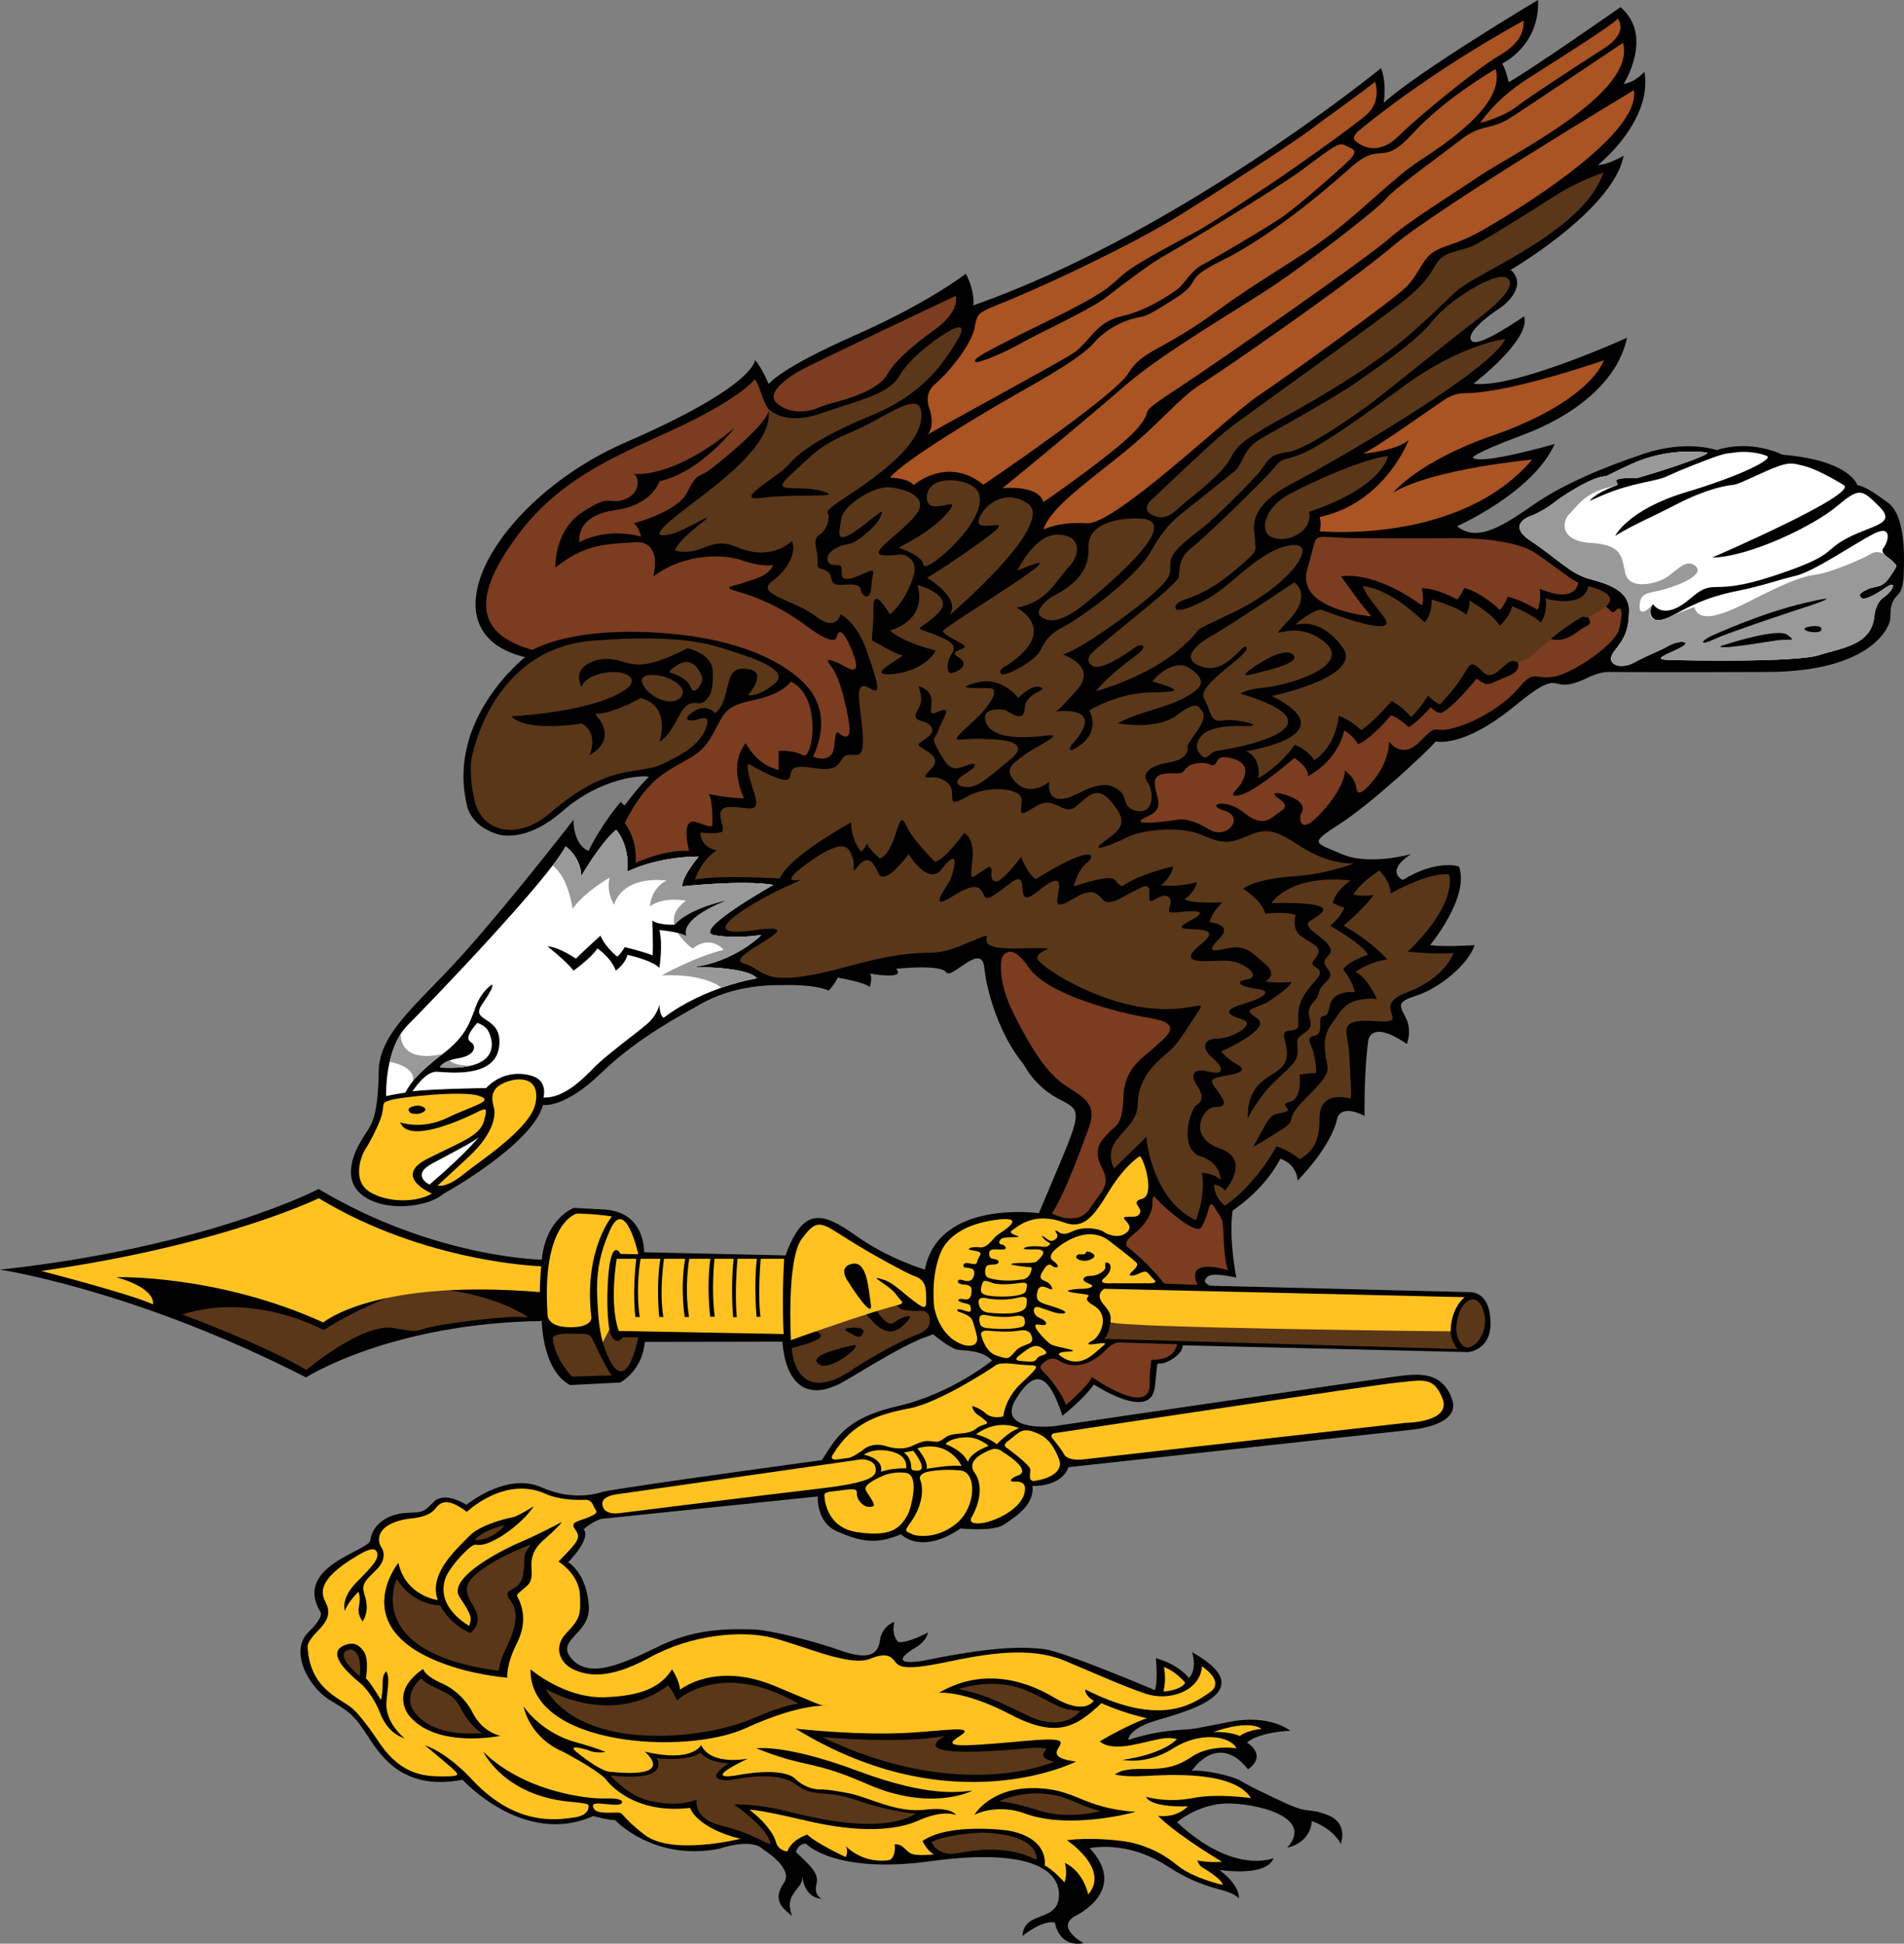 <?xml version="1.0" encoding="UTF-8" standalone="no"?>
<svg
   width="317.907"
   height="324.599"
   version="1.1"
   id="svg71"
   sodipodi:docname="AS.svg"
   inkscape:version="1.3.2 (091e20e, 2023-11-25, custom)"
   xmlns:inkscape="http://www.inkscape.org/namespaces/inkscape"
   xmlns:sodipodi="http://sodipodi.sourceforge.net/DTD/sodipodi-0.dtd"
   xmlns="http://www.w3.org/2000/svg"
   xmlns:svg="http://www.w3.org/2000/svg">
  <rect width="100%" height="100%" fill="#808080" stroke="none"/>
  <defs
     id="defs71" />
  <sodipodi:namedview
     id="namedview71"
     pagecolor="#ffffff"
     bordercolor="#000000"
     borderopacity="0.25"
     inkscape:showpageshadow="2"
     inkscape:pageopacity="0.0"
     inkscape:pagecheckerboard="0"
     inkscape:deskcolor="#d1d1d1"
     inkscape:zoom="1.139"
     inkscape:cx="-165.49605"
     inkscape:cy="174.27568"
     inkscape:window-width="1920"
     inkscape:window-height="1009"
     inkscape:window-x="1912"
     inkscape:window-y="-8"
     inkscape:window-maximized="1"
     inkscape:current-layer="g71" />
  <g
     id="g71"
     transform="translate(-665.361,-75.921)">
    <path
       d="m 766.471,277.926 c 6.665,0.512 6.437,7.12 6.437,7.12 l 23.602,0.526 c 3.019,-8.229 6.152,-7.276 11.886,-3.212 5.448,3.861 11.393,5.585 11.393,5.585 2.279,-11.81 19.026,-9.422 19.026,-9.422 7.14,-17.054 7.747,-16.827 3.494,-18.987 -4.253,-2.16 -5.988,-5.814 -5.988,-5.814 -4.037,-4.873 -6.164,-11.922 -6.62,-16.246 -0.456,-4.324 -5.469,2.164 -6.38,0.799 -0.911,-1.364 -8.355,-0.568 -8.355,-0.568 1.823,1.933 -4.405,0.796 -4.405,0.796 0.608,0.455 0,2.274 0,2.274 -0.608,-0.796 -5.317,-1.592 -5.317,-1.592 -0.456,1.023 -1.519,2.16 -1.519,2.16 -2.582,-1.137 -7.747,-0.91 -7.747,-0.91 -7.595,-0.114 -12.152,2.274 -14.279,3.525 -2.127,1.251 -9.722,5.116 -15.95,11.142 -6.228,6.026 -9.722,5.344 -9.722,5.344 -1.823,6.708 -16.709,14.894 -16.709,14.894 -2.43,2.16 -9.874,3.183 -13.671,0 -3.797,-3.183 0,-8.868 0,-8.868 1.405,-2.658 2.798,-2.548 2.953,-11.77 0.105,-6.236 6.542,-11.182 13.149,-18.43 8.078,-8.861 19.368,-23.449 19.368,-23.449 0.057,4.477 2.506,5.202 2.506,5.202 2.222,-4.562 5.412,-8.229 5.412,-8.229 0.171,0.384 0.627,0.64 0.627,0.64 2.506,-3.411 4.044,-4.775 4.044,-4.775 -0.854,-0.341 -7.861,0 -14.412,5.713 -6.551,5.713 -11.051,3.795 -11.051,3.795 -4.557,-1.45 -4.956,-4.946 -4.956,-4.946 -3.327,-14.317 9.741,-24.558 9.741,-24.558 -17.545,-4.178 -4.899,-26.434 16.861,-35.899 21.76,-9.465 21.532,-13.729 21.532,-13.729 1.253,1.45 2.279,4.008 2.279,4.008 0.228,-0.171 1.823,-2.558 14.355,-8.101 12.532,-5.543 18.57,-10.318 18.57,-10.318 1.595,3.07 1.253,5.287 1.253,5.287 34.292,-12.023 68.072,-39.608 68.072,-39.608 0.968,2.302 0.456,5.798 0.456,5.798 5.582,-5.159 25.748,-17.182 25.748,-17.182 0.342,7.674 -5.981,10.616 -5.981,10.616 0.684,1.109 1.082,3.112 1.082,3.112 3.304,-1.791 18.684,-12.535 18.684,-12.535 5.639,4.86 0.513,12.833 0.513,12.833 1.994,-0.298 3.475,-2.046 3.475,-2.046 1.424,8.271 -7.747,15.562 -7.747,15.562 1.595,0.043 4.272,-1.535 4.272,-1.535 -1.709,9.039 -18.855,19.058 -18.855,19.058 2.506,2.217 0.114,5.159 -1.937,6.481 -2.051,1.322 -5.696,4.221 -4.557,5.415 1.139,1.194 8.716,-4.136 8.716,-4.136 1.31,3.795 -8.431,11.256 -8.431,11.256 6.779,0.895 25.634,-7.674 25.634,-7.674 -1.538,7.291 -8.659,12.961 -17.431,16.244 -8.773,3.283 -8.317,3.795 -8.317,3.795 1.538,1.236 13.671,-2.302 13.671,-2.302 -3.646,8.143 -16.292,13.729 -16.292,13.729 3.475,2.942 8.203,-0.469 12.931,-3.709 4.728,-3.24 11.165,-6.012 18.285,-8.399 7.121,-2.388 12.133,-0.597 12.133,-0.597 5.924,-1.876 10.937,0.767 10.937,0.767 11.393,0.938 12.532,5.074 12.532,5.074 1.253,0.298 2.222,0.81 5.127,2.942 2.905,2.132 2.734,8.74 2.62,11.981 -0.114,3.24 -1.025,3.24 -1.595,4.136 -0.57,0.896 -0.627,1.919 -0.627,3.155 0,1.236 -2.848,8.911 -20.45,8.996 -17.602,0.085 -26.678,0 -26.678,0 -1.453,0 -3.19,0.853 -3.19,0.853 -7.405,3.667 -3.494,-2.501 -12.304,4.747 -8.81,7.248 -13.292,5.997 -13.292,5.997 -1.443,1.734 -10.671,10.318 -15.95,13.729 -5.279,3.411 -4.329,3.098 0.266,5.088 4.595,1.99 11.545,0 11.545,0 -4.443,2.956 -1.367,4.32 -1.367,4.32 5.848,-3.553 9.38,-2.245 9.38,-2.245 1.861,5.088 -4.823,13.132 -4.823,13.132 2.582,0.341 7.443,0 7.443,0 -1.177,3.439 -6.038,7.22 -9.608,8.385 -3.57,1.165 -2.924,1.62 -1.861,3.78 1.063,2.16 0.152,4.349 0.152,4.349 -6.228,-4.32 -6.456,-0.455 -6.456,-0.455 -0.719,5.12 -0.608,12.45 -0.608,12.45 -4.405,-2.217 -4.633,0.739 -4.633,0.739 -1.139,4.661 -6.532,10.062 -6.532,10.062 -0.228,-2.899 -2.886,-3.638 -2.886,-3.638 -2.81,5.4 -7.975,8.641 -7.975,8.641 -0.684,4.661 0.608,11.199 0.608,11.199 -3.342,-0.682 -4.557,-0.625 -5.089,0.171 -0.532,0.796 0.76,1.194 0.76,1.194 l 43.521,1.08 c 0.608,0.057 3.19,0.341 3.266,5.059 0.076,4.718 -3.798,4.946 -3.798,4.946 l -47.622,-1.137 c 0,0 0.228,1.307 -2.279,2.615 -2.507,1.308 -1.671,-1.478 -2.355,4.377 -0.684,5.855 -10.178,-0.455 -10.178,-0.455 -1.519,2.274 -5.241,5.23 -5.241,5.23 -2.127,-6.424 -4.329,-8.413 -7.747,-2.842 -3.418,5.571 6.152,4.605 6.152,4.605 0,0 55.901,-8.243 58.939,-8.527 3.038,-0.284 6.38,-0.114 7.747,4.15 1.367,4.264 -6.76,4.946 -6.76,4.946 l -57.344,6.253 c -1.215,3.411 -6,3.127 -6,3.127 0.38,3.24 -3.038,5.287 -4.785,6.481 -1.747,1.194 -7.215,0.625 -7.215,0.625 -6.684,4.548 -9.95,0.966 -9.95,0.966 -4.329,1.876 -7.064,1.08 -10.633,-0.455 -3.57,-1.535 -3.266,-5.855 -3.266,-5.855 l -36.191,3.752 c -1.709,0.597 -2.886,1.734 -2.886,1.734 1.291,1.649 -2.592,5.479 -2.592,5.479 1.082,0.746 3.161,2.835 3.446,7.355 0.301,4.781 -5.839,5.585 -2.763,8.911 3.076,3.326 8.687,0.576 14.953,-2.43 6.266,-3.006 12.418,-2.622 15.095,-2.601 2.677,0.021 10.14,1.897 14.782,3.539 4.643,1.641 6.238,0.661 6.551,-1.727 0.313,-2.388 2.393,-3.07 2.393,-3.07 -0.57,2.345 0.684,3.39 0.684,3.39 1.794,0.128 4.927,-1.62 4.927,-1.62 -0.285,1.727 -2.563,2.814 -2.563,2.814 -4.557,3.048 1.709,1.919 1.709,1.919 12.475,-2.558 16.918,-2.302 20.165,-1.961 3.247,0.341 18.57,6.864 18.57,6.864 0.57,-1.535 0.171,-5.329 0.171,-5.329 3.931,1.066 5.526,3.326 5.526,3.326 1.481,-1.62 0.513,-4.349 0.513,-4.349 12.646,7.077 -2.62,10.275 -6.665,11.639 -4.044,1.364 -3.987,3.027 -3.987,3.027 3.361,-1.066 5.696,-1.45 8.488,-1.663 2.791,-0.213 1.823,-0.043 8.488,-1.364 6.665,-1.322 10.083,1.492 10.083,1.492 -5.582,0.298 -7.234,1.961 -7.234,1.961 3.532,2.43 0.171,4.477 0.171,4.477 -5.07,-6.395 -9.399,0.256 -9.399,0.256 1.737,-0.256 6.836,0.81 8.288,1.727 1.124,0.709 3.76,2.004 7.035,3.517 4.625,2.137 3.76,0.767 7.348,2.132 3.588,1.365 2.222,4.818 2.222,4.818 -1.538,-2.814 -4.842,-3.795 -4.842,-3.795 -0.285,3.795 -4.101,4.434 -4.101,4.434 4.671,-5.202 -5.412,-7.461 -10.14,-7.376 -4.728,0.085 -8.26,3.112 -8.26,3.112 9.513,8.911 16.121,6.012 16.121,6.012 -1.196,3.24 -9.057,1.961 -9.057,1.961 3.646,2.771 3.247,4.733 3.247,4.733 -1.937,-1.876 -5.127,-0.938 -11.962,-5.372 -6.835,-4.434 -12.931,-2.984 -12.931,-2.984 6.665,7.12 -2.449,11.341 -2.449,11.341 -3.361,1.919 1.424,4.519 1.424,4.519 -4.215,0.767 -4.785,-3.453 -4.785,-3.453 -2.222,-0.426 -5.412,2.26 -5.412,2.26 0.228,-4.349 5.924,-2.174 6.095,-6.694 0.171,-4.52 -5.298,-8.015 -21.419,-5.798 -16.121,2.217 -20.849,-2.942 -20.849,-2.942 -1.367,0.043 -1.652,1.407 -1.652,1.407 2.677,2.558 3.874,3.624 3.418,5.415 -0.456,1.791 0.854,2.388 0.854,2.388 -2.962,-0.171 -3.19,-3.709 -3.19,-3.709 -0.057,1.45 -0.684,1.578 -1.652,3.112 -0.968,1.535 -0.057,3.496 -0.057,3.496 -1.253,-1.109 -3.532,-2.43 -1.367,-5.585 1.667,-2.43 -3.475,-5.543 -3.475,-5.543 -1.994,-2.046 -7.291,-0.128 -7.291,-0.128 -10.994,2.174 -17.431,-4.775 -17.431,-4.775 -1.253,0 -3.646,-0.682 -3.646,-0.682 -11.621,5.202 -21.817,-6.054 -21.817,-6.054 -8.772,1.663 -12.76,-2.558 -15.437,-6.694 -2.677,-4.136 -3.19,-4.477 -6.722,-6.608 -3.532,-2.132 -6.833,-8.163 -3.589,-11.341 2.829,-2.771 1.994,-3.411 1.994,-3.411 -4.557,-7.66 8.127,-10.13 8.355,-11.963 0.332,-2.675 2.981,-4.366 5.829,-4.537 2.848,-0.171 2.848,0.085 4.728,-1.833 1.88,-1.919 5.469,0.469 5.469,0.469 0.741,-0.554 7.007,-5.415 12.589,-2.899 5.583,2.516 10.197,0.725 10.197,0.725 3.931,-0.853 36.571,-5.287 36.571,-5.287 2.108,-3.155 3.589,-6.95 12.589,-8.996 9,-2.046 15.836,-7.632 15.836,-7.632 -1.595,-1.705 -4.272,-1.62 -5.639,-1.791 -1.367,-0.171 -4.215,-2.601 -4.215,-2.601 -1.652,0.725 -2.499,0.37 -14.298,7.546 -10.538,6.41 -10.842,-6.309 -10.842,-6.309 l -22.994,0.042 c -0.399,4.86 -4.101,6.779 -4.101,6.779 l -8.374,0.426 c -4.671,-2.473 -4.728,-10.701 -4.728,-10.701 -25.292,0.384 -39.362,9.422 -39.362,9.422 -28.653,-14.667 -51.097,-17.992 -51.097,-17.992 34.805,-3.795 53.204,-13.473 53.204,-13.473 19.197,11.512 37.255,11.81 37.255,11.81 0.684,-6.95 5.355,-8.655 5.355,-8.655 z"
       id="path4" />
    <path
       d="m 725.09,335.68 c -7.273,4.265 -5.958,6.594 -5.325,7.904 0.646,1.336 0.721,2.615 -1.253,4.605 -1.975,1.99 -1.785,2.681 -1.785,2.681 0.304,7.069 5.311,8.57 7.399,10.304 1.749,1.452 4.715,6.002 4.715,6.002 3.722,5.344 7.671,5.4 10.595,5.4 2.924,0 2.664,-0.248 1.177,-1.563 -1.398,-1.237 -4.329,-3.638 -4.329,-3.638 3.911,1.364 7.633,5.457 7.633,5.457 7.39,8.086 14.203,7.021 17.203,6.623 3,-0.398 2.468,-2.132 2.468,-2.132 -0.158,-0.288 -3.076,-0.512 -3.076,-0.512 -11.089,-1.052 -14.431,-8.328 -14.431,-8.328 6.684,6.566 17.165,7.902 20.393,7.781 3.228,-0.121 3.038,0.803 2.354,0.974 -0.684,0.171 -1.671,0 -3.152,-0.114 -1.481,-0.114 -1.481,0.256 -1.139,0.881 0.342,0.625 1.737,0.689 3.503,0.625 1.766,-0.064 0.342,0.128 4.927,3.688 4.586,3.56 16.007,0.682 16.007,0.682 -7.377,-1.833 -8.402,-5.159 -8.402,-5.159 -10.026,1.172 -14.099,-4.839 -14.099,-4.839 -1.794,-1.791 -7.151,-4.56 -7.151,-4.56 -5.666,-2.432 -6.549,-7.56 -6.549,-7.56 1.595,2.27 4.7,4.872 8.63,5.959 3.93,1.087 5.041,1.663 5.041,1.663 -1.88,0.277 -2.991,-0.341 -2.991,-0.341 -3.931,-1.151 -1.709,0.448 -1.709,0.448 4.329,3.453 5.526,3.198 5.526,3.198 11.364,1.172 5.725,-3.368 5.725,-3.368 8.089,1.919 9.428,-1.109 9.428,-1.109 1.68,3.56 7.804,2.281 7.804,2.281 -8.146,3.922 -1.965,2.802 -1.965,2.802 8.231,-1.544 9.845,0.552 9.845,0.552 2.228,2.072 4.481,1.784 4.481,1.784 0,0 1.481,0.043 4.614,0.67 3.133,0.627 7.918,3.295 12.475,2.731 4.557,-0.564 5.298,0.866 5.298,0.866 -0.854,-0.295 -2.848,-0.6 -6.38,0.978 -3.532,1.578 -9.627,2.089 -18.513,0 -8.886,-2.089 -9.57,-1.833 -9.57,-1.833 2.108,1.577 3.987,3.795 4.386,5.329 0.399,1.534 1.937,1.62 1.937,1.62 0.627,-1.961 3.304,-2.814 3.304,-2.814 1.753,1.62 6.437,3.752 6.437,3.752 0.513,-1.066 0,-1.812 0,-1.812 3.418,3.262 7.405,2.281 7.405,2.281 1.081,-0.765 0.741,-2.601 0.741,-2.601 1.367,-0.043 1.595,0.81 2.563,1.45 0.968,0.64 4.044,0.213 4.044,0.213 -1.139,-0.469 -1.937,-2.217 -1.937,-2.217 4.5,-3.112 14.241,-1.748 14.241,-1.748 7.035,1.236 6.152,5.841 6.152,5.841 1.424,0.682 3.304,2.814 3.304,2.814 0.598,-1.62 0.057,-3.262 0.057,-3.262 3.219,1.535 3.902,5.287 3.902,5.287 3.731,-4.264 -3.56,-9.06 -3.56,-9.06 3.532,-0.448 7.434,-0.128 9.798,0.213 2.364,0.341 5.753,1.578 8.516,3.88 2.763,2.302 7.719,3.368 7.719,3.368 -0.152,-0.951 -2.791,-2.558 -3.389,-2.899 -0.598,-0.341 -0.854,-1.172 -0.854,-1.172 2.421,0.426 4.101,0.213 4.101,0.213 -8.516,-5.202 -10.652,-7.674 -10.652,-7.674 3.19,0.405 4.956,-1.578 4.956,-1.578 -6.722,0.149 -6.95,-1.599 -6.95,-1.599 0.826,0.234 3.874,0.981 7.89,0.192 4.016,-0.789 9.598,0.021 9.598,0.021 -2.905,-4.669 -14.156,-3.88 -17.744,-3.688 -3.588,0.192 -4.984,-0.277 -4.984,-0.277 0.57,-0.277 1.168,-0.874 3.987,-0.895 2.82,-0.021 5.582,0.213 8.772,-1.983 3.19,-2.196 7.567,-1.471 7.567,-1.471 -1.063,-2.103 -6.114,-2.842 -10.557,0 -4.443,2.842 -8.469,1.933 -8.469,1.933 7.026,-0.995 9.076,-3.468 9.076,-3.468 -2.127,-0.512 -3.304,0.171 -7.519,0.995 -4.215,0.824 -5.355,-0.625 -5.355,-0.625 4.633,-2.757 7.861,-3.866 7.861,-3.866 -3.949,-0.824 -7.595,-2.51 -7.595,-2.51 -4.101,3.857 -7.291,6.034 -15.152,1.913 -7.861,-4.121 -11.962,-3.638 -11.962,-3.638 6.912,-4.093 14.013,-2.331 19.178,0.767 5.165,3.098 6.646,0.568 6.646,0.568 -1.633,-1.023 -1.405,-1.904 -1.405,-1.904 12.532,6.395 17.963,2.416 20.735,0.54 2.772,-1.876 -1.253,-4.377 -1.253,-4.377 -0.266,4.065 -5.393,5.912 -9.418,4.548 -4.025,-1.364 -7.747,-3.098 -13.538,-5.514 -5.791,-2.416 -13.045,-1.165 -19.805,0.256 -6.76,1.421 -7.633,0.739 -8.241,0.199 -0.608,-0.54 -0.949,-2.189 -4.405,-0.767 -3.456,1.421 -11.507,-2.359 -16.52,-3.553 -5.013,-1.194 -13.219,-0.541 -20.317,3.354 -7.098,3.895 -10.595,2.928 -12.722,1.961 -2.127,-0.967 -3.456,-3.638 -1.177,-6.026 2.279,-2.388 2.468,-3.041 2.279,-6.481 -0.19,-3.439 -3.57,-5.486 -3.57,-5.486 3.114,-3.212 3.874,-3.922 2.81,-5.315 -1.063,-1.393 0.608,-1.364 2.393,-2.16 1.785,-0.796 0.987,-0.91 0.57,-1.961 -0.418,-1.052 -1.443,-0.881 -1.443,-0.881 -4.139,0.171 -6.418,-0.966 -6.418,-0.966 -6.855,-3.155 -13.216,2.984 -13.216,2.984 -3.894,-2.983 -4.785,-1.052 -5.469,-0.313 -0.684,0.739 -2.051,1.251 -3.874,1.421 -1.658,0.155 -4.164,0.804 -5.033,2.353 0,0 -0.768,1.245 0.19,2.608 0,0 1.064,1.605 -0.872,3.544 -1.937,1.94 -2.62,2.409 -2.022,4.242 0.598,1.833 0.427,3.24 -0.313,4.434 0,0 -0.883,-1.023 -0.655,-2.281 0.228,-1.258 0.228,-1.983 -0.057,-2.665 0,0 -1.908,1.876 -2.25,3.219 0,0 -0.797,-2.068 1.965,-4.839 2.762,-2.771 4.021,-4.151 3.247,-5.223 -0.57,-0.789 -2.591,0.488 -3.077,0.773 z"
       fill="#ffc221"
       id="path5" />
    <path
       d="m 732.94,366.24 c 0,0 -3.456,-2.643 -3.038,-6.31 0.418,-3.667 0.348,-4.121 -0.035,-4.889 0,0 -0.63,0.365 -0.611,1.791 0.018,1.338 -0.172,2.729 -0.304,2.984 0,0 -1.785,-3.041 -2.506,-3.61 0,0 0.608,-3.183 -0.38,-4.548 -0.987,-1.364 -1.943,-1.45 -3.076,-1.023 -1.568,0.59 -2.752,2.047 2.517,6.367 0,0 1.964,1.563 3.332,5.031 1.367,3.468 3.646,4.008 4.101,4.207 z m 17.128,-10.147 c 0,0 -0.266,-2.075 1.595,-5.742 1.861,-3.667 0.745,-6.391 0.327,-7.301 -0.418,-0.91 -0.669,-0.572 1.208,-2.148 2.31,-1.939 -0.89,-4.387 2.908,-7.787 0,0 2.506,-2.149 3.076,-3.03 0,0 -4.025,2.16 -6.646,3.24 -2.62,1.08 -12.646,5.997 -10.443,9.294 2.203,3.297 1.975,3.468 1.633,4.832 0,0 -5.962,-3.155 -3.874,-8.271 0,0 0.947,-2.061 3.456,-4.377 2.279,-2.103 0.911,0.455 5.544,-2.189 0,0 3.684,-2.189 5.62,-5.145 0,0 -2.43,1.535 -3.304,1.791 0,0 -5.355,0.966 -7.519,3.24 -2.165,2.274 -6.76,6.225 -5.203,10.63 0,0 -5.355,-0.654 -6.57,-6.225 0,0 -9.912,12.222 10.899,17.907 10e-4,0.002 3.799,1.011 7.293,1.281 z"
       id="path6" />
    <path
       d="m 841.606,315.23 c 7.772,-1.175 52.815,-7.982 56.908,-8.397 4.481,-0.455 6.197,-1.053 7.671,2.558 1.671,4.093 -6.152,4.15 -6.152,4.15 l -53.699,6.088 c -2.634,0.304 -3.223,-0.701 -3.223,-0.701 -0.465,-0.858 -1.363,-2 -1.982,-2.748 0,-0.001 -0.707,-0.771 0.477,-0.95 z"
       fill="#ffc221"
       id="path7" />
    <path
       d="m 731.61,339.66 c 0,0 -5.81,12.236 17.032,15.263 0,0 0.057,-1.364 0.968,-3.283 0.911,-1.919 2.905,-5.798 1.025,-8.314 -1.88,-2.516 1.538,-1.194 2.051,-4.477 0.513,-3.283 -0.342,-2.814 1.253,-4.946 0,0 -7.177,2.601 -9.912,5.756 -2.734,3.155 3.703,5.543 -0.114,8.996 0,0 -3.19,-1.151 -5.07,-4.605 0.002,10e-4 -4.441,0.087 -7.233,-4.39 z"
       fill="#5a3719"
       id="path8" />
    <path
       d="m 753.94,354.69 c 0,0 5.639,4.882 12.361,4.669 6.722,-0.213 9.57,-2.004 11.279,-4.669 0,0 1.307,2.065 1.31,3.432 0,0 5.81,-4.818 15.836,-0.64 10.026,4.178 6.95,3.03 9.171,3.327 0,0 -4.262,-0.758 -14.013,3.708 -10.025,4.592 -36.172,3.027 -35.944,-9.827 z"
       id="path9" />
    <path
       d="m 744.597,333.096 c 0,0 2.535,0.384 5.07,-2.473 0,0 -3.418,0.64 -5.07,2.473 z m -19.155,22.725 c 0,0 -4.713,-3.709 -1.694,-4.434 0,0 2.15,-0.341 1.694,4.434 z"
       fill="#5a3719"
       id="path10" />
    <path
       d="m 828.049,379.017 c 0,0 2.506,-4.48 9.741,-4.48 7.235,0 8.089,3.326 17.203,3.965 0,0 -10.944,3.084 -18.57,0.256 -3.987,-1.478 -7.576,-0.249 -8.374,0.259 z"
       id="path11" />
    <path
       d="m 756.446,357.952 c 0,0 10.823,6.566 20.45,-0.554 0,0 0.798,0.767 1.481,2.515 0,0 7.291,-7.036 20.336,0.554 0,0 -1.603,-0.178 -7.747,2.473 -8.004,3.454 -28.026,5.714 -34.52,-4.988 z"
       fill="#5a3719"
       id="path12" />
    <path
       d="m 798.2,364.604 c 0,0 10.367,1.202 19.14,0.682 5.39,-0.319 11.222,-1.306 8.317,0.52 -2.905,1.825 -1.481,1.996 10.937,0.845 12.418,-1.151 -0.114,2.345 8.431,3.453 0,-10e-4 -20.71,10.573 -46.825,-5.5 z"
       id="path13" />
    <path
       d="m 825.429,357.995 c 0,0 6.095,-2.217 11.735,0.426 5.639,2.643 4.785,2.857 8.545,3.24 0,0 -2.62,3.752 -8.829,0.725 -6.21,-3.027 -7.855,-3.611 -11.451,-4.391 z m 6.779,18.717 c 0,0 5.98,-2.983 12.591,0.118 0.827,0.388 2.631,1.137 4.327,1.502 0,0 -5.065,1.57 -10.254,-0.043 -2.157,-0.67 -3.873,-1.193 -6.664,-1.577 z M 802.643,366.01 c 0,0 13.33,1.236 20.564,-0.205 0,0 -8.374,4.042 12.646,2.166 0,0 4.671,-0.512 4.101,0.213 -0.57,0.725 -0.911,1.279 1.367,1.961 10e-4,0.001 -15.607,6.993 -38.678,-4.135 z"
       fill="#5a3719"
       id="path14" />
    <path
       d="m 736.05,354.69 c 0,0 0.114,1.023 3.076,2.345 2.962,1.322 4.557,3.688 5.184,4.967 0.627,1.279 2.136,3.193 4.586,3.803 0,0 -10.45,2.181 -15.133,-3.255 0,0 -3.551,-3.916 2.174,-7.86"
       id="path15" />
    <path
       d="m 818.31,378.8 c 0,0 -4.158,-0.256 -9.798,-2.217 -5.639,-1.961 -7.121,-0.298 -10.31,-2.686 -3.19,-2.388 -9.627,-0.895 -10.823,-0.725 -1.196,0.171 -4.614,0 -0.342,-2.771 0,0 -3.418,-0.085 -4.728,-1.791 0,0 -1.538,1.492 -7.291,0.938 0,0 2.563,4.026 -7.747,2.866 0,0 3.076,3.572 6.779,4.297 3.703,0.725 5.247,0.485 7.633,-0.213 0,0 -0.684,3.112 4.101,4.306 4.785,1.194 5.753,2.132 8.203,3.112 0,0 0.342,-2.004 -6.038,-6.651 0,0 3.418,-0.171 8.317,1.023 4.897,1.194 16.005,4.051 22.044,0.512 z m 2.582,4.775 c 0,0 1.025,2.388 4.177,1.848 3.152,-0.54 8.336,-1.464 13.349,1.094 0,0 0.854,-4.264 -9.209,-4.562 0,0 -6.304,0.341 -8.317,1.62 z m -85.218,-27.372 c 0,0 -3.874,3.183 -0.361,6.495 3.209,3.025 8.165,2.757 10.538,2.672 0,0 -1.424,-0.81 -2.677,-2.686 -1.253,-1.876 -1.296,-3.144 -3.931,-4.349 -2.734,-1.25 -3.057,-1.577 -3.569,-2.132 z m -4.064,-16.542 c 0,0 -5.81,12.236 17.032,15.263 0,0 0.057,-1.364 0.968,-3.283 0.911,-1.919 2.905,-5.798 1.025,-8.314 -1.88,-2.516 1.538,-1.194 2.051,-4.477 0.513,-3.283 -0.342,-2.814 1.253,-4.946 0,0 -7.177,2.601 -9.912,5.756 -2.734,3.155 3.703,5.543 -0.114,8.996 0,0 -3.19,-1.151 -5.07,-4.605 0.002,0.001 -4.441,0.087 -7.233,-4.39 z"
       fill="#5a3719"
       id="path16" />
    <path
       d="m 791.65,367.89 c 0,0 4.785,-0.767 16.975,3.795 12.19,4.562 17.26,3.411 19.083,3.283 0,0 -6.876,3.592 -17.526,-1.097 -9.417,-4.147 -10.044,-2.57 -18.532,-5.981 z"
       id="path17" />
    <path
       d="m 867.962,365.158 c 0,0 2.783,-0.095 4.405,0.668 0,0 1.063,-0.91 3.608,-1.18 0,0 -1.671,-1.677 -8.013,0.512 z m -8.335,-6.75 c 0,0 2.791,-0.128 3.627,-1.464 0,0 -1.405,-1.791 -3.551,-2.643 0,-10e-4 0.436,1.904 -0.076,4.107 z m -93.668,-31.153 c 0,0 -0.513,-1.364 2.392,-1.791 2.905,-0.426 40.881,-5.841 40.881,-5.841 0,0 2.013,-0.003 2.298,1.322 0.308,1.432 -0.228,2.503 -9.399,3.575 -9.171,1.072 -33.381,4.099 -33.381,4.099 0,0 -2.564,0.427 -2.791,-1.364 z"
       fill="#ffc221"
       id="path18" />
    <path
       d="m 803.004,325.621 c 0,0 0,5.372 5.469,6.168 5.306,0.772 7.13,-0.331 8.545,-3.125 0.371,-0.734 1.999,-6.343 -0.357,-6.771 -0.926,-0.168 -2.569,-0.072 -3.744,0.43 -1.83,0.782 -3.528,1.698 -2.924,2.615 1.291,1.961 1.543,2.416 1.063,2.558 -1.312,0.389 -2.277,-0.764 -2.544,-1.563 -0.333,-0.996 0.723,-1.637 -2.848,-1.109 -1.46,0.216 -2.66,0.171 -2.66,0.797 z"
       fill="#ffc221"
       id="path19" />
    <path
       d="m 825.752,321.491 c 2.794,0.322 2.582,6.233 -0.76,8.905 -3.599,2.877 -7.033,1.848 -7.033,1.848 -1.816,-0.767 -1.588,-0.512 -0.183,-2.643 1.33,-2.018 1.957,-4.734 1.215,-6.623 -0.237,-0.604 0.418,-1.094 1.345,-1.293 0.002,-10e-4 2.53,-0.527 5.416,-0.194 z"
       fill="#ffc221"
       id="path20" />
    <path
       d="m 828.182,322.011 c 0,0 1.994,2.509 -0.495,7.134 0,0 -1.1,1.364 1.368,1.165 2.468,-0.199 7.975,-2.842 7.405,-6.225 0,0 -0.19,-0.824 -1.633,-0.739 -1.443,0.085 -0.266,-0.796 0.342,-0.966 0.608,-0.17 2.487,-0.867 -2.392,-4.008 0,0 -0.805,-0.725 -1.747,-0.426 -0.744,0.236 -3.343,1.302 -3.343,2.814 10e-4,0.62 0.495,1.251 0.495,1.251 z"
       fill="#ffc221"
       id="path21" />
    <path
       d="m 833.518,317.761 c 0,0 3.893,2.79 3.874,3.619 -0.019,0.829 -0.361,1.952 0.665,1.853 1.025,-0.099 5.241,-0.995 4.082,-3.78 -1.158,-2.786 -2.317,-3.766 -4.272,-4.448 -1.956,-0.682 -2.449,0.242 -4.12,1.506 -10e-4,0 -1.216,0.739 -0.229,1.25 z m -21.058,3.937 c 0,0 0.646,-2.075 -2.848,-2.842 0,0 1.481,-1.222 4.443,-0.568 2.942,0.649 2.628,2.587 2.605,2.842 0,0 -2.301,-0.086 -4.2,0.568 z m 7.596,-0.483 c 0,0 4.048,-0.709 5.848,-0.483 0,0 -1.994,-4.462 -7.386,-2.942 0,0 1.936,2.189 1.538,3.425 z m 6.93,-1.109 c 0,0 0,-1.364 3.437,-2.729 0,0 -1.668,-1.57 -3.987,-1.421 -2.658,0.171 -3.19,1.137 -3.19,1.137 0,0 2.886,1.002 3.74,3.013 z m 1.348,-4.661 c 0,0 2.127,0.54 3.456,1.677 0,0 2.016,-2.2 3.722,-2.672 0,0 -3.342,-1.791 -7.178,0.995 z"
       fill="#ffc221"
       id="path22" />
    <path
       d="m 716.514,304.701 c 0,0 9.383,-7.95 14.64,-6.992 5.256,0.957 2.62,0.298 8.374,-0.597 5.753,-0.895 11.678,-1.492 14.07,-1.194 0,0 -6.95,-4.988 -19.368,-4.903 0,0 -8.772,3.027 -14.811,7.035 0,0 -11.621,-6.481 -23.64,-2.601 0,0 13.045,4.732 20.735,9.252 z"
       fill="#5a3719"
       id="path23" />
    <path
       d="m 816.286,318.472 1.566,-0.263 c 0,0 2.644,3.274 0.723,3.311 -1.501,0.03 -0.894,-0.462 -1.178,-1.414 -0.285,-0.952 -0.797,-1.378 -1.111,-1.634 z m -11.791,0.256 c 0,0 -0.94,1.169 0.826,0.895 2.151,-0.333 1.737,0.072 4.101,-1.528 0,0 1.453,-1.542 4.158,-0.582 0,0 2.279,0.746 4.13,-0.149 1.851,-0.895 2.279,-0.831 3.275,-0.746 0.997,0.085 0.93,0.3 2.26,-0.671 1.329,-0.971 3.636,-0.225 5.089,-1.44 1.453,-1.215 3.275,-0.192 0,-2.537 0,0 -0.684,-0.682 -0.627,-1.258 0,0 1.253,0.362 2.25,1.258 0.997,0.895 2.649,0.618 2.934,0.469 0,0 0.171,-2.921 3.076,-5.607 2.905,-2.686 2.934,-2.899 1.225,-2.921 -1.709,-0.021 -4.586,-0.682 -5.554,0 -0.968,0.682 -9.485,6.267 -14.44,7.205 -4.956,0.939 -9.513,2.346 -12.703,7.612 z M 672.253,288.173 c 0,0 15.209,3.922 18.627,5.571 0,0 0.816,-2.544 -6.095,-4.534 0,0 16.785,-0.512 34.558,7.561 0,0 8.567,-7.346 36.137,-5.072 0,0 0.054,-2.435 0.244,-4.308 0,0 -19.368,-0.568 -37.141,-11.369 0,-10e-4 -15.911,7.83 -46.33,12.151 z m 84.534,7.347 c -1.063,-15.548 4.899,-16.94 4.899,-16.94 0,0 2.808,0.016 5.848,0.483 0,0 -4.709,5.599 -3.456,16.713 0,0 0.494,1.791 -3.494,1.791 -3.924,0 -3.797,-2.047 -3.797,-2.047 z"
       fill="#ffc221"
       id="path24" />
    <path
       d="m 760.85,305.81 c 0,0 -2.886,-2.956 -3.19,-6.367 0,0 -0.076,-0.881 2.848,-0.796 2.924,0.085 3.306,-0.281 4.025,1.421 0.7,1.655 2.544,5.145 3,5.543 z"
       fill="#5a3719"
       id="path25" />
    <path
       d="m 767.096,298.048 c -0.265,-2.034 -0.367,-3.77 -0.321,-5.91 0.19,-8.669 1.629,-7.899 2.199,-6.818 l 2.966,0.054 c 0,0 -2.165,-9.778 -4.709,-4.065 -2.5,5.612 -2.317,9.266 -2.013,13.7 0.175,2.554 0.512,4.144 0.797,5.1 z"
       fill="#ffc221"
       id="path26" />
    <path
       d="m 800.593,298.071 c 0,0 5.725,0.874 -3.048,2.963 0,0 0.427,10.6 10.795,3.176 0,0 6.124,-3.915 10.367,-5.507 0,0 2.136,-0.739 1.88,-2.338 0,0 0.171,-1.883 -2.051,-1.514 0,0 -1.75,0.041 -2.877,-0.37 0,0 -1.225,-1.442 -2.051,-0.888 -0.826,0.554 -2.763,0.234 -1.253,2.068 1.51,1.833 1.965,1.364 2.706,0.831 0.741,-0.533 4.016,-1.833 0.997,0.874 -3.019,2.707 -5.383,-1.492 -6.352,-2.26 z m -28.653,1.201 -2.544,-0.057 c 0,0 -1.367,2.047 -2.3,-1.167 l -1.08,2.06 c 0,0 3.152,11.382 5.924,-0.836 z"
       fill="#5a3719"
       id="path27" />
    <path
       d="m 768.332,286.14 c 0,0 -1.291,7.447 0.342,12.052 l 27.533,0.512 c 0,0 -0.342,-5.344 0.076,-12.563 h -3.911 c 0,0 -0.532,5.997 -0.038,9.692 l -0.645,0.013 c 0,0 -0.494,-5.186 0.037,-9.705 h -3.228 c 0,0 -0.532,5.543 -0.114,9.749 h -0.608 c 0,0 -0.456,-4.86 0.076,-9.749 h -3.19 c 0,0 -0.586,5.02 0.041,9.68 l -0.762,-0.016 c 0,0 -0.646,-5.088 0.038,-9.664 h -3.532 c 0,0 -0.873,4.69 -0.038,9.721 h -0.722 c 0,0 -0.797,-4.804 0.076,-9.721 h -3.532 c 0,0 -0.835,5.315 -0.114,9.721 h -0.684 c 0,0 -0.57,-5.145 0.19,-9.721 h -3.304 c 0,0 -0.873,4.491 -0.152,9.721 h -0.722 c 0,0 -0.532,-3.894 0.152,-9.721 h -3.265 z m 29.09,13.587 c 0,0 -0.762,-13.474 1.823,-16.94 2.585,-3.466 3.114,-2.786 7.519,0 4.405,2.785 10.102,5.798 11.013,6.139 0.911,0.341 2.203,0.682 2.203,3.127 0,2.445 0.456,3.183 -3.342,0.114 -0.569,-0.46 -2.345,-2.085 -3.627,-2.494 -3.403,-1.086 0.818,0.762 2.032,2.494 1.029,1.468 1.823,1.307 -0.835,1.99 -2.658,0.683 -11.849,3.751 -16.786,5.57 z"
       fill="#ffc221"
       id="path28" />
    <path
       d="m 807.06,290.08 c 0,0 -1.994,-2.519 0.541,-3.095 2.535,-0.576 2.734,3.986 3.161,6.736 0.428,2.75 -3.189,-2.779 -3.702,-3.641 z m -3.702,11.742 c 0,0 -2.962,1.087 -1.025,2.046 1.937,0.959 7.405,-3.581 5.526,-3.283 -1.881,0.299 -4.501,1.237 -4.501,1.237 z m 4.016,-4.157 c 0,0 2.62,-0.256 2.108,0.874 -0.513,1.13 -1.453,0.412 -1.851,0.163 -0.4,-0.248 -2.251,-0.888 -0.257,-1.037 z"
       id="path29" />
    <path
       d="m 821.328,294.141 c 0,0 0.703,5.13 5.108,6.431 0,0 2.544,0.632 2.013,-1.613 0,0 -0.437,-1.876 -0.797,-2.658 -0.361,-0.782 -2.127,-1.279 -2.317,-1.364 -0.19,-0.085 -0.418,-0.625 0.798,-0.227 1.215,0.398 1.405,0.441 1.31,-0.412 -0.095,-0.853 -0.81,-0.51 -1.926,-1.055 -0.429,-0.21 0.046,-0.494 0.502,-0.394 0.456,0.099 1.538,0.426 1.557,-1.336 0,0 0.241,-0.98 -1.101,-1.052 -1.462,-0.078 -1.348,-0.732 -0.892,-0.831 0.456,-0.099 1.986,0.961 2.411,-0.782 0.437,-1.791 -2.108,-0.76 -1.766,-1.684 0.342,-0.924 2.145,0.528 2.295,-0.568 0.145,-1.066 1.602,-1.53 -0.879,-1.874 -1.177,-0.163 -0.089,-0.685 1.233,-0.499 1.415,0.199 2.269,-1.549 3.086,-2.118 0.817,-0.568 5.431,-3.325 -0.721,-2.416 -6.153,0.909 -7.956,3.894 -8.355,4.491 -0.401,0.596 -2.11,4.12 -1.559,9.961 z"
       fill="#ffc221"
       id="path30" />
    <path
       d="m 835.661,298.117 c 0.791,-0.152 1.538,0.063 1.807,0.614 1.013,2.078 -1.31,1.336 -2.601,2.871 -1.291,1.535 -1.329,1.222 -3.152,0.685 -1.823,-0.537 -2.506,-3.3 -2.506,-3.3 -0.204,-0.848 0.584,-0.92 1.528,-0.812 -10e-4,10e-4 3.022,0.309 4.924,-0.058 z m -6.662,-1.105 c 0,0 0.128,0.622 1.172,0.707 1.044,0.085 4.078,0.348 5.882,-0.234 0,0 0.665,-0.131 0.366,-1.306 0,0 -0.024,-0.762 -1.648,-0.453 -1.624,0.309 -3.973,0 -4.756,-0.171 -0.783,-0.17 -1.42,0.015 -1.016,1.457 z m -0.247,-3.723 c 0,0 -0.057,1.62 1.576,1.833 1.633,0.213 3.666,0.205 4.513,0.038 0.646,-0.128 1.81,-0.364 1.905,-1.317 0.095,-0.952 0.361,-1.663 -1.652,-1.165 -2.013,0.497 -4.443,0.171 -4.69,0.114 -0.247,-0.057 -1.614,-0.47 -1.652,0.497 z m 0.741,-3.269 c 0,0 -0.399,0.739 -0.342,1.45 0.057,0.711 1.234,0.952 3.361,0.981 2.127,0.029 4.025,-0.284 4.158,-0.995 0.133,-0.711 0.646,-1.535 -1.025,-1.279 -1.671,0.256 -3.779,0.327 -4.614,-0.014 -0.836,-0.342 -1.398,-0.46 -1.538,-0.143 z"
       fill="#ffc221"
       id="path31" />
    <path
       d="m 907.571,298.263 c 0,0 -0.028,1.482 1.139,2.942 l -59.029,-1.695 c 0,0 0.862,-0.533 1.082,-2.832 z"
       fill="#5a3719"
       id="path32" />
    <path
       d="m 829.967,287.576 c 0,0 -0.513,1.492 0.551,1.791 1.063,0.298 2.886,0.625 5.298,0.242 0,0 1.215,0.085 1.633,-1.208 0.418,-1.293 0.375,-0.568 -3.059,-1.251 0,0 -1.081,-0.315 2.053,-0.327 0,0 1.747,0.057 2.013,-0.242 0.266,-0.298 2.582,-2.132 -0.418,-2.018 -3,0.114 -1.519,-0.526 0,-0.526 1.519,0 1.994,0.313 2.487,-0.171 0.494,-0.483 0.038,-0.156 -0.779,-0.981 -0.816,-0.824 -0.247,-0.583 0.342,-0.128 0.589,0.455 0.949,0.597 1.614,0.014 0.665,-0.583 -0.513,-1.435 0,-1.336 0.513,0.099 0.76,1.073 2.696,0.135 1.936,-0.938 4.557,-0.448 5.269,0.085 0.712,0.533 2.734,1.215 3.959,-0.043 1.225,-1.258 -1.453,-2.281 -0.313,-2.452 1.14,-0.171 1.937,0.234 2.393,-0.682 0.456,-0.917 -1.766,-1.791 0.37,-2.366 2.136,-0.576 0.342,-6.566 -0.399,-7.12 0,0 -2.392,1.407 -5.013,5.649 -2.621,4.242 -4.158,6.715 -7.719,5.415 -5.136,-1.876 -7.761,0.821 -8.556,1.307 -1.232,0.753 2.575,1.123 0.354,1.165 -2.222,0.043 -2.222,0.234 -2.449,0.576 -0.228,0.341 -0.029,0.64 0.37,0.661 0.399,0.021 1.253,0.874 -0.114,0.831 -1.367,-0.043 -2.336,-0.256 -1.934,1.197 0,0 0.025,0.317 0.823,0.402 0.797,0.085 1.082,0.917 -0.399,0.917 -0.95,0.002 -1.045,0.37 -1.073,0.464 z m 5.459,14.801 c 0,0 -1.054,0.746 0.399,0.831 1.453,0.085 2.222,0.362 2.677,-0.416 0.456,-0.778 2.421,-0.458 1.111,-1.546 -1.31,-1.086 -2.193,-0.468 -4.187,1.131 z"
       fill="#ffc221"
       id="path33" />
    <path
       d="m 841.52,284.62 c 0,0 4.915,-4.626 9.023,-1.492 4.108,3.134 4.506,3.603 4.563,3.667 0.057,0.064 0.484,0.405 -0.627,1.386 -1.111,0.981 -0.029,0.959 1.196,0.362 1.225,-0.597 1.31,-0.043 1.908,0.618 0.598,0.661 1.398,1.045 -0.497,1.066 -1.895,0.021 -5.968,0 -5.968,0 0,0 -2.763,0.234 -1.367,-0.895 1.396,-1.13 1.196,-2.473 0.484,-2.558 -0.712,-0.085 -0.057,0.682 -0.484,1.215 -0.427,0.533 -1.396,1.023 -2.364,1.002 -0.968,-0.021 -1.823,0.701 -0.285,1.257 1.538,0.555 -0.171,0.919 -0.968,0.897 -0.797,-0.022 -4.643,0.298 -0.74,0.767 3.902,0.469 -0.352,0.356 2.506,1.989 3.161,1.806 0.883,5.643 -0.313,5.984 0,0 -1.31,0.713 0.342,0.516 1.652,-0.196 2.563,-0.431 1.396,0.464 -1.168,0.895 -3.503,3.88 -6.75,1.599 0,0 -1.481,-0.703 1.168,-0.831 2.649,-0.128 -2.165,-0.694 -2.962,-1.232 -0.797,-0.538 -3.845,-3.65 -1.937,-3.266 1.908,0.384 1.225,-0.725 0.085,-1.13 -1.14,-0.405 -1.367,-2.153 -0.085,-1.769 1.282,0.384 2.791,1.098 3.817,1.05 1.025,-0.048 0.741,-0.475 -1.453,-1.157 -2.193,-0.682 -3.105,-0.789 -2.592,-2.643 0.513,-1.854 2.905,0.725 2.336,-0.661 -0.569,-1.386 -2.649,-0.703 -1.538,-2.537 1.111,-1.833 1.367,-1.045 1.88,-0.81 0.513,0.235 1.333,0.06 -0.114,-1.023 -0.913,-0.684 0.082,-1.609 0.34,-1.835 z"
       fill="#ffc221"
       id="path34" />
    <path
       d="m 845.053,285.899 c 0,0 -0.029,-0.618 0.854,-0.512 0.883,0.107 0.655,-0.32 0.911,-0.448 0.256,-0.128 2.466,0.658 0.399,1.407 -0.764,0.277 -1.964,0.079 -2.164,-0.447 z"
       id="path35" />
    <path
       d="m 849.753,291.143 c 0,0 -1.661,0.846 -0.157,2.589 1.282,1.486 1.275,1.957 1.168,2.945 -0.108,0.988 56.807,1.585 56.807,1.585 0,0 -0.1,-3.656 2.336,-5.713 0,0.001 -31.102,-0.724 -60.154,-1.406 z"
       fill="#ffc221"
       id="path36" />
    <path
       d="m 908.54,297.261 c 0,0 0.231,-3.084 1.937,-4.106 0.94,-0.563 2.18,-0.235 2.721,2.251 0.77,3.536 -2.227,6.544 -3.618,5.201 -1.325,-1.278 -1.04,-3.346 -1.04,-3.346 z"
       fill="#5a3719"
       id="path37" />
    <path
       d="m 843.32,310.56 c 0,0 3.788,-3.219 4.358,-4.669 0,0 10.254,7.264 9.627,0.594 0,0 0.029,-1.788 0.313,-3.493 0,0 3.707,0.364 4.272,-2.596 l -9.57,-0.282 c 0,0 -0.997,-0.213 -2.478,1.386 -1.481,1.599 -4.529,3.349 -7.377,1.823 0,0 -1.192,-1.035 -2.405,-0.161 -1.213,0.874 -1.27,1.13 -0.273,2.068 0.998,0.939 3.134,3.817 3.533,5.33 z m 22.017,-20.06 -5.611,-0.213 c 0,0 -2.051,-2.878 -6.038,-6.076 0,0 -1.168,-0.512 1.082,-2.302 2.25,-1.791 2.905,-3.709 2.991,-4.583 0.086,-0.874 -0.142,-2.238 0.712,-1.194 0.854,1.045 6.665,6.289 7.491,4.733 0.826,-1.556 0.968,-2.281 1.111,-2.75 0.143,-0.469 0.342,-1.919 1.168,-0.405 0.826,1.514 1.393,1.127 1.424,5.052 0,0 0.142,3.88 0.741,5.287 -0.002,0 -7.35,-2.354 -5.071,2.451 z m -24.353,-11.938 c 0,0 4.272,2.388 6.38,-0.853 2.108,-3.24 3.532,-3.752 1.937,-6.864 -1.595,-3.112 0.044,-4.562 1.247,-5.841 1.203,-1.279 2.228,-1.066 2.399,-6.012 0.171,-4.946 3.589,-6.608 5.127,-8.143 1.538,-1.535 5.412,-3.88 -0.456,-4.86 -5.867,-0.981 -17.488,-4.008 -20.507,-8.527 -3.019,-4.519 -4.386,-1.833 -4.443,-1.663 -0.057,0.171 -1.025,3.496 1.994,9.508 3.019,6.012 5.582,9.877 8.488,11.824 2.905,1.947 5.526,3.013 4.044,7.021 -1.482,4.007 -4.045,11.17 -6.21,14.41 z"
       fill="#7b3c20"
       id="path38" />
    <path
       d="m 856.76,265.78 c 0,0 0.741,10.275 8.26,13.942 0,0 1.709,-4.008 1.025,-7.973 0,0 2.449,0.213 3.133,1.322 0,0 0.114,-2.984 -3.418,-4.072 -3.532,-1.087 -1.823,-7.781 -0.57,-8.548 1.253,-0.767 0.854,-2.103 0,-3.311 -0.854,-1.208 -1.082,-3.041 1.88,-2.274 2.962,0.767 2.506,-0.81 0.741,-2.26 -1.765,-1.45 -1.709,-3.24 0.797,-3.24 2.506,0 6.665,-2.43 4.158,-3.198 -2.506,-0.767 -3.304,-1.577 0.114,-2.558 3.418,-0.981 5.07,-2.217 2.506,-2.515 -2.563,-0.298 -4.272,-1.194 -1.766,-1.62 2.506,-0.426 -0.456,-2.984 -3.361,-3.112 -2.905,-0.128 -9.171,1.066 -4.215,-2.899 4.956,-3.965 -7.121,-1.066 -2.165,-3.667 4.956,-2.601 -1.652,-1.45 -2.563,-1.492 -0.911,-0.042 -0.901,0 -0.565,-1.322 0.337,-1.322 -0.689,-1.919 -2.113,-1.109 -1.424,0.81 -1.424,0.81 -1.367,-1.023 0.057,-1.833 -1.709,-0.469 -2.791,0 -1.082,0.469 -3.817,2.515 -4.899,1.407 -1.082,-1.108 -1.709,-2.26 -5.07,-0.213 -3.361,2.046 -2.563,0.213 -2.506,-0.682 0.057,-0.895 1.31,-4.434 -3.304,-0.64 -4.614,3.795 -0.854,-4.093 -4.5,-1.407 -3.646,2.686 -4.044,3.155 -4.614,1.961 -0.57,-1.194 -1.26,-2.174 -5.273,0.384 -4.013,2.558 -1.05,-1.535 -0.481,-2.43 0.569,-0.895 2.279,-6.694 -1.253,-2.174 0,0 -1.709,3.155 -5.526,-2.473 0,0 -4.044,5.591 -5.07,3.115 -1.025,-2.475 -2.051,-2.731 -3.361,-1.111 -1.31,1.62 -0.342,-0.085 -0.911,-1.45 -0.569,-1.365 -0.911,-3.88 -7.633,1.023 -6.722,4.903 2.336,1.322 -2.791,3.539 -5.127,2.217 -17.488,9.209 -6.152,7.589 11.336,-1.62 -5.526,4.434 -1.595,5.543 3.931,1.109 2.677,4.519 17.431,0.469 14.754,-4.05 12.361,-0.64 19.88,-3.88 7.519,-3.24 -1.709,1.109 8.374,0.895 10.083,-0.213 1.709,0.043 3.646,2.132 1.937,2.089 10.481,7.035 18.456,7.845 7.975,0.81 9.912,-2.174 7.633,1.279 -2.279,3.453 -3.076,4.775 -4.443,5.969 -1.367,1.194 -5.127,3.922 -5.184,8.698 -0.057,4.775 -6.266,5.543 -3.987,10.829 0.002,-10e-4 3.534,-3.412 5.413,-5.288 z"
       fill="#5a3719"
       id="path39" />
    <path
       d="m 869.88,277.27 c 0,0 -1.823,-1.279 -1.785,-3.553 0,0 1.291,0.227 1.785,1.052 0,0 4.595,-5.202 -0.893,-7.077 -5.487,-1.876 -2.754,-6.85 -0.893,-6.879 1.861,-0.029 2.185,-0.54 0.618,-2.615 -1.567,-2.075 -1.453,-2.16 1.661,-2.7 3.114,-0.54 2.691,-1.194 1.307,-1.961 -1.383,-0.767 -2.444,-2.018 -2.444,-2.018 0,0 8.808,-3.837 5.959,-5.599 -2.849,-1.762 0,-1.307 2.544,-3.127 2.544,-1.819 2.886,-2.16 3.266,-2.871 0,0 -2.515,0.256 -4.371,-0.114 0,0 2.198,-1.08 0,-2.871 -2.199,-1.791 -3.11,-3.411 -6.604,-2.587 -3.494,0.824 -2.355,-0.341 -0.987,-1.791 1.367,-1.45 0.721,-2.274 -1.747,-2.643 0,0 0.304,-1.478 2.165,-3.326 0,0 -4.747,0.341 -6.342,-0.483 0,0 1.899,-1.307 2.051,-2.871 0,0 -2.62,0.853 -5.924,0.54 0,0 1.937,-1.677 1.937,-3.155 0,0 -5.734,1.279 -8.393,3.297 0,0 -0.57,-0.114 -1.025,-0.739 -0.456,-0.625 -0.798,-1.251 -7.14,0.767 0,0 0.722,-2.814 2.241,-3.951 1.519,-1.137 1.291,-3.411 -8.583,2.757 0,0 -1.329,-0.796 -2.43,-3.752 0,0 -2.127,3.013 -3.76,4.036 0,0 -1.367,0.574 -1.196,-1.347 0.171,-1.921 -0.968,-0.552 -1.994,0 -1.025,0.552 -1.709,1.916 -1.196,-1.964 0.513,-3.88 -1.367,-4.69 -1.367,-4.69 0,0 -3.076,4.349 -4.842,4.818 0,0 -3.247,-3.155 -4.386,-5.244 -1.139,-2.089 -1.139,-2.857 -2.279,0.767 -1.139,3.624 -2.563,3.922 -2.563,3.922 0,0 -1.937,-1.663 -2.165,-2.558 0,0 -0.342,0.981 -0.968,1.407 0,0 -1.709,-2.004 -1.652,-4.903 0,0 -10.595,5.841 -11.905,9.38 0,0 -10.026,-0.597 -14.184,0.171 0,0 1.025,-3.24 3.646,-4.86 0,0 -2.62,-0.298 -2.734,-2.984 0,0 2.108,0.298 3.418,-0.043 1.31,-0.341 -1.823,-4.136 1.481,-4.221 3.304,-0.085 5.412,1.577 3.93,-2.814 -1.481,-4.391 -0.797,-4.391 -0.797,-4.391 0,0 5.753,3.411 6.665,2.558 0.912,-0.853 -0.741,-2.686 4.386,-1.833 5.127,0.853 3.703,-2.089 5.696,-2.217 1.994,-0.128 3.076,1.279 1.823,-8.015 -1.253,-9.294 6.209,4.605 1.139,-9.422 0,0 -1.282,-4.242 -4.329,-6.054 0,0 -0.684,3.07 -4.13,0.362 -3.446,-2.708 -10.225,-3.667 -7.377,-5.798 2.848,-2.132 4.187,-4.988 3.361,-6.779 0,0 -3.359,3.511 -9.2,1.002 -4.614,-1.983 -5.582,1.663 -10.31,0.597 0,0 0.085,-1.215 4.073,-4.349 3.988,-3.134 -2.307,1.045 -4.785,1.599 -2.478,0.554 -3.19,0.107 2.051,-3.944 5.241,-4.05 15.608,-11.213 14.184,-17.097 0,0 2.449,3.112 8.886,0.853 6.437,-2.259 11.222,-3.07 13.159,-6.395 1.937,-3.326 7.007,-6.694 8.317,-7.419 1.31,-0.725 3.076,-1.236 1.082,1.919 -1.994,3.155 -5.241,8.57 -14.127,12.236 -8.886,3.667 -12.304,6.353 -13.899,8.271 -1.595,1.919 -9.684,6.225 -4.443,5.5 5.241,-0.725 14.355,0.128 10.083,-1.109 -4.272,-1.236 -9.114,0.767 -5.184,-2.814 3.93,-3.581 4.614,-4.775 10.31,-7.163 5.696,-2.388 12.019,-7.845 11.393,-2.047 -0.627,5.798 -11.222,11.981 -13.842,13.856 -2.62,1.876 -1.652,1.578 -1.595,2.345 0.057,0.767 -0.399,2.345 -1.481,3.07 -1.082,0.725 -0.741,1.535 -0.456,3.155 0.285,1.62 -0.285,2.26 0.513,2.515 0.798,0.255 1.595,0.384 1.823,1.535 0.228,1.151 0.826,1.3 2.364,1.172 1.538,-0.128 2.506,0.021 2.62,0.917 0.114,0.895 1.566,2.11 1.737,-0.618 0.171,-2.729 1.168,-3.262 -1.623,-2.004 -2.791,1.258 -3.389,0.81 -3.332,-0.49 0.057,-1.3 -0.256,-1.002 -1.424,-1.109 -1.168,-0.107 -1.567,-1.748 0.513,-2.835 2.079,-1.087 2.051,0.021 4.643,-2.132 2.592,-2.153 2.592,-2.75 2.991,-3.752 0.399,-1.002 -3.703,2.921 -5.668,3.816 -1.965,0.895 -1.453,-0.618 -1.111,-2.857 0.342,-2.239 5.241,-5.159 7.491,-5.202 2.25,-0.043 7.32,1.279 5.127,4.349 -2.193,3.07 -8.402,6.715 -5.725,6.992 2.677,0.277 3.105,-0.767 4.643,0.597 1.538,1.364 0.114,4.136 -0.598,5.607 -0.712,1.471 -2.193,3.326 -2.848,3.667 0,0 -2.82,-5.031 -2.734,-1.045 0.086,3.986 -0.598,5.415 0,5.564 0.598,0.149 3.731,2.238 4.728,2.281 0.997,0.043 -5.412,3.006 -2.734,3.198 2.677,0.192 6.921,-1.172 8.402,-3.944 0,0 -5.44,-1.322 -7.633,-3.368 0,0 6.352,-1.492 4.586,-7.61 0,0 6.323,1.727 3.589,4.583 -2.734,2.857 -4.386,2.43 -2.022,3.24 2.364,0.81 3.532,1.492 3.532,1.492 0,0 1.617,0.81 0.68,2.132 -0.937,1.322 -0.965,3.326 -0.168,3.283 0.797,-0.043 3.475,-1.279 1.225,-2.643 -2.25,-1.364 2.563,-1.13 0.513,-2.281 -2.051,-1.151 -2.592,-1.428 -3.133,-1.983 -0.541,-0.554 25.748,-15.967 12.475,-10.19 0,0 2.763,-5.99 6.636,-6.012 3.873,-0.022 4.158,3.048 1.965,5.372 -2.193,2.324 -3.617,5.948 -8.772,6.8 0,0 7.367,3.61 -1.339,9.508 0,0 -1.889,0.895 -1.206,1.549 0.684,0.654 5.848,-2.274 6.57,-3.922 0.722,-1.649 1.823,-2.928 3.798,-3.894 1.975,-0.966 11.697,-7.589 14.621,-12.592 2.924,-5.003 3.722,-5.173 9.418,-9.749 5.696,-4.576 4.709,-3.667 5.431,-4.775 0.722,-1.108 1.025,-2.928 3.646,-4.406 2.621,-1.478 12.798,-7.134 15.988,-9.437 3.19,-2.302 9.722,-6.537 12.532,-10.119 2.81,-3.581 10.378,-8.156 12.266,-7.305 1.889,0.851 -0.19,3.525 -4.633,6.907 -4.443,3.382 -15.456,12.279 -17.241,13.643 -1.785,1.364 -11.127,8.186 -14.621,8.641 -3.494,0.455 -3.114,1.677 -5.203,3.951 -2.089,2.274 -6.912,7.049 -8.545,8.357 -1.633,1.307 -5.507,3.979 -5.734,5.855 -0.228,1.876 0.684,2.103 -2.43,5.031 -3.114,2.928 -12.228,9.55 -15.532,10.602 0,0 5.848,1.933 2.354,5.884 -3.494,3.951 -3.266,3.382 -3.532,3.638 0,0 8.88,-1.307 2.582,5.599 0,0 -1.215,1.99 1.595,-0.085 3.004,-2.218 1.709,-5.258 1.367,-5.685 0,0 4.709,-2.928 10.14,-3.013 5.431,-0.085 5.241,-0.455 0.38,-1.848 0,0 3.456,-4.207 6.38,-2.132 2.924,2.075 1.975,3.269 -1.101,4.917 -3.076,1.649 -7.633,2.331 -11.013,4.207 0,0 6.418,1.251 9.874,-1.364 3.456,-2.615 3.608,-1.307 4.063,-0.853 0.456,0.455 0.836,1.307 -0.684,3.496 -1.52,2.189 -1.671,2.302 -1.595,2.786 0.076,0.483 -0.114,1.99 -3.228,2.501 -3.114,0.512 -4.519,1.819 -3.456,3.297 1.063,1.478 1.101,5.145 -1.557,4.804 -2.658,-0.341 -1.937,-2.444 -2.962,-3.269 -1.025,-0.824 -2.468,-2.103 -7.102,0.313 -4.633,2.416 -5.013,-0.455 -4.785,-1.961 0,0 -3,2.615 -5.507,0.199 -2.506,-2.416 -0.228,-3.354 1.215,-4.576 1.443,-1.222 7.329,-3.78 3.798,-3.326 -3.531,0.454 -8.81,0.682 -10.026,-2.046 -1.215,-2.729 2.62,-2.416 3.228,-2.16 0.608,0.256 3.114,2.274 3.19,-0.37 0.076,-2.643 3.987,-2.928 2.658,-3.468 -1.329,-0.54 -3.19,1.137 -3.722,1.791 0,0 -2.734,-3.809 -7.139,-2.558 -4.405,1.251 1.405,0.739 2.582,0.938 1.177,0.199 0.494,2.388 -3.456,5.941 -3.95,3.553 -2.165,2.473 0.76,2.473 2.924,0 10.102,0.028 5.924,3.439 -4.178,3.411 -5.848,5.116 -8.013,4.519 -2.165,-0.597 0.266,-2.018 1.215,-2.615 0.949,-0.597 1.519,-1.649 -0.532,-0.881 -2.051,0.768 -2.772,0.91 -4.405,-1.99 -1.633,-2.899 -0.949,-2.046 -0.266,-3.951 0.684,-1.904 2.279,-3.922 0.38,-3.212 -1.899,0.71 -1.709,0.767 -1.557,-1.421 0.152,-2.189 -2.165,-2.672 -2.165,-2.672 0,0 0.911,2.189 0.076,3.581 -0.835,1.392 -0.873,1.876 0.494,2.245 1.367,0.37 2.658,1.535 0.797,2.814 -1.861,1.279 -1.633,1.109 -0.456,1.876 1.177,0.767 2.886,1.649 1.063,3.439 -1.823,1.79 -0.304,1.251 0.608,1.251 0.912,0 2.974,0.767 3.006,2.53 0.032,1.762 -0.12,2.189 2.842,0.54 2.962,-1.649 8.886,-1.45 8.81,0.853 -0.076,2.302 -0.76,2.871 2.393,0.91 3.153,-1.961 4.557,1.848 6.722,0 2.165,-1.848 3.532,-3.638 6.038,-0.483 2.506,3.155 1.725,4.109 -1.329,6.338 -3.054,2.229 1.481,0.512 3.798,-0.682 2.317,-1.194 8.81,-1.99 12.532,-0.341 3.722,1.649 4.785,1.279 7.519,0.142 2.734,-1.137 4.139,-1.393 8.279,1.364 4.139,2.757 7.367,3.269 9.532,3.212 0,0 -4.595,1.791 -9.76,2.132 -5.165,0.341 -7.747,1.307 -8.772,2.103 0,0 3.106,1.876 3.718,4.178 0,0 3.384,-0.455 5.055,0.227 0,0 -0.873,2.444 1.215,3.752 2.089,1.307 3.532,1.791 1.975,3.581 -1.557,1.791 2.393,1.023 0.152,3.553 -2.241,2.53 -2.848,3.809 -2.924,5.855 -0.076,2.047 0.494,2.359 -1.519,2.558 -2.013,0.199 0.342,2.444 -0.57,5.116 -0.911,2.672 -6.532,2.388 -6.304,9.55 0,0 1.557,-3.496 4.899,-6.566 3.342,-3.07 3.456,-3.354 3.38,-5.202 -0.076,-1.848 -0.228,-1.421 1.557,-2.814 1.785,-1.393 -0.797,-2.7 0.987,-4.69 1.785,-1.99 0.228,-1.592 2.317,-3.61 2.089,-2.018 -1.823,-2.274 0.304,-4.349 2.127,-2.075 -5.127,-4.434 -3.038,-5.77 2.089,-1.336 5.696,-3.183 -6.456,-2.984 0,0 2.924,-4.832 13.178,-3.78 0,0 -2.696,1.904 -2.924,3.78 0,0 1.177,0.597 1.899,0.767 0,0 -0.397,1.375 -2.354,3.041 0,0 5.431,3.041 6.304,4.832 0,0 -3.304,1.023 -4.139,2.473 0,0 1.443,1.649 1.937,3.78 0,0 -3.684,-0.455 -4.177,2.302 -0.494,2.757 -1.595,0.881 -1.595,2.501 0,1.62 0.114,2.274 -1.177,2.53 -1.291,0.256 -0.228,1.62 0,2.53 0.228,0.91 0.646,2.984 0.456,3.638 0,0 -1.861,0.028 -2.734,0.284 0,0 0.57,3.951 -1.633,4.519 -2.203,0.568 1.177,1.364 -1.177,1.791 -2.355,0.426 -2.051,0.568 -4.937,5.742 0,0 2.468,-1.393 5.013,-3.07 2.544,-1.677 -0.19,-1.165 4.025,-5.315 4.215,-4.15 3.456,-4.463 3.114,-6.566 -0.342,-2.103 -0.418,-3.809 1.101,-5.798 1.519,-1.99 2.013,-4.264 7.405,-3.979 0,0 -1.595,-3.588 -3.57,-4.522 0,0 2.582,-1.788 5.317,-2.043 0,0 -2.393,-2.871 -7.291,-5.656 0,0 4.025,-3.468 4.975,-5.116 0,0 -1.861,0.284 -3.342,-0.057 0,0 0.698,-1.659 4.329,-4.036 0,0 1.937,1.876 1.861,3.837 0,0 6.228,-3.581 9.76,-3.183 0,0 1.785,4.491 -6.874,12.904 0,0 5.355,0.512 7.633,0.199 0,0 -1.291,4.15 -7.785,6.594 -6.494,2.444 1.404,5.301 -5.241,4.804 -6.645,-0.497 -4.595,1.791 -4.405,5.173 0.19,3.382 0.418,6.85 0.266,7.788 0,0 -5.317,-1.734 -5.203,3.411 0.114,5.145 -2.734,6.225 -3.304,6.708 0,0 -1.543,-1.379 -3.874,-2.189 -0.005,0.005 -3.303,6.267 -8.626,9.925 z"
       fill="#5a3719"
       id="path40" />
    <path
       d="m 862.28,212.78 c 0,0 1.823,-0.298 4.899,1.62 3.076,1.918 6.095,-2.046 2.677,-3.07 -3.418,-1.024 0.057,-2.217 3.133,0.256 3.076,2.473 4.272,1.236 5.412,0.384 1.14,-0.852 2.506,-1.322 0.399,-2.771 -2.108,-1.45 1.424,-0.767 3.019,0.256 1.595,1.023 0.968,2.089 0.741,2.388 -0.227,0.299 -0.399,3.624 2.734,0.512 3.133,-3.112 4.671,-6.225 4.614,-7.76 0,0 1.709,1.066 1.937,3.027 0.228,1.961 2.62,-1.066 3.418,-2.132 0.797,-1.066 2.165,-3.756 1.994,-5.779 0,0 2.108,3.26 5.241,0 3.133,-3.26 1.766,-1.213 5.526,-2.194 3.76,-0.981 8.488,-3.752 11.051,-6.864 2.563,-3.112 2.734,-1.023 6.038,-1.791 3.304,-0.767 9.969,-5.372 10.595,-7.888 0.627,-2.515 0.513,-4.05 -0.456,-3.198 -0.969,0.852 -0.57,0.171 -1.994,-0.725 -1.424,-0.895 -3.532,1.151 -3.532,1.151 0,0 2.108,1.62 0.513,2.302 -1.595,0.682 -3.133,2.942 -6.152,2.089 -3.019,-0.853 -6.152,2.771 -6.152,2.771 0,0 2.62,2.174 -0.911,3.539 -3.532,1.364 -2.962,1.833 -5.127,0.341 0,0 -3.76,4.775 -5.924,5.756 0,0 -1.025,-0.085 -1.709,-0.981 0,0 -2.449,2.771 -3.703,3.326 0,0 -1.538,-1.492 -2.962,-1.961 0,0 -2.962,3.667 -5.469,4.818 0,0 -0.741,-1.364 -2.336,-2.302 0,0 -0.788,4.796 -6.038,7.632 0,0 0.342,-1.279 -2.279,-3.027 0,0 -6.494,5.628 -9.057,6.182 -2.563,0.554 -0.171,-1.194 0.171,-1.919 0.342,-0.725 1.937,-3.112 -1.196,-4.093 -3.133,-0.981 -2.62,0.682 -3.304,0.981 -0.684,0.298 -0.741,-0.554 -2.848,-0.256 -2.108,0.298 -1.766,1.236 -2.677,1.578 -0.911,0.341 -4.557,-0.597 -4.386,1.833 0.171,2.43 1.88,4.093 -1.31,5.5 -3.192,1.407 1.195,1.109 5.41,0.469 z"
       fill="#7b3c20"
       id="path41" />
    <path
       d="m 875.44,205.92 c 0,0 0.741,-3.07 -1.937,-4.562 0,0 17.203,-2.643 4.215,-9.209 0,0 15.437,-3.198 11.792,-8.143 -3.646,-4.946 -7.19,-3.837 -7.725,-3.752 -0.535,0.085 3.282,-2.857 4.307,-2.473 1.025,0.384 13.444,5.159 10.254,1.066 -3.19,-4.093 -2.905,-3.837 -3.418,-5.031 0,0 4.101,0 10.311,6.054 0,0 1.31,-1.364 1.139,-3.837 0,0 4.443,1.236 5.81,2.558 0,0 0.741,-1.535 0.456,-2.388 0,0 3.817,2.046 5.127,4.221 0,0 1.766,-1.535 2.051,-3.283 0,0 3.817,1.578 4.785,2.771 0,0 1.253,-1.663 0.797,-4.05 0,0 6.323,1.876 7.177,-2.046 0,0 6.361,1.379 2.227,3.855 -5.313,3.183 -0.537,-0.785 -5.987,3.009 -4.226,2.942 -6.589,6.395 -8.621,5.685 -1.493,-0.522 -3.285,3.823 -5.336,1.691 -2.051,-2.132 -2.051,-1.151 -3.475,1.066 -1.424,2.217 -3.646,4.477 -3.646,4.477 0,0 -1.109,-0.64 -1.95,-1.492 0,0 -1.24,2.046 -2.835,3.581 0,0 -1.253,-1.663 -3.247,-2.686 0,0 -3.133,3.624 -5.07,4.86 0,0 -1.823,-1.791 -3.76,-2.388 0,0 -0.285,4.903 -4.101,7.419 0,0 -0.797,-1.62 -3.247,-2.601 0.002,0 -1.935,3.1 -6.093,5.628 z"
       fill="#5a3719"
       id="path42" />
    <path
       d="m 866.39,198.41 c 0,0 -2.09,1.606 -0.741,3.326 1.349,1.719 1.424,-0.298 3.133,-0.469 1.709,-0.171 22.786,-3.795 3.703,-9.508 0,0 0.797,-0.725 4.101,-1.023 3.304,-0.298 15.266,-3.539 9.684,-7.802 -5.582,-4.264 -10.225,1.449 -5.526,-3.667 3.76,-4.093 0.741,-6.097 0.741,-6.097 0,0 -11.108,7.419 -13.557,8.783 -2.449,1.364 -5.981,3.965 -1.823,5.329 4.158,1.364 7.007,-4.519 7.405,-3.198 0.399,1.322 -8.374,6.182 -7.12,8.442 1.253,2.26 0.968,4.136 3.133,3.709 2.165,-0.426 8.032,1.109 3.247,0.938 -4.785,-0.171 -6.38,1.237 -6.38,1.237 z"
       fill="#5a3719"
       id="path43" />
    <path
       d="m 874.02,187.798 c 0,0 -1.937,1.361 0.627,0.679 2.563,-0.682 7.69,-1.791 6.722,-3.112 -0.97,-1.322 -4.387,0.262 -7.349,2.433 z"
       id="path44" />
    <path
       d="m 907.86,165.8 c 0,0 9.798,-0.256 13.842,2.473 4.044,2.729 5.981,4.519 7.177,4.903 0,0 -0.171,3.709 -6.437,1.066 0,0 0.342,1.791 -0.342,3.539 0,0 -2.336,-1.535 -5.013,-2.217 0,0 -0.456,1.407 -1.31,2.217 0,0 -2.791,-2.814 -5.924,-3.667 0,0 -0.627,1.407 -1.196,1.919 0,0 -3.361,-1.919 -5.924,-1.876 0,0 0.513,2.047 0,2.857 0,0 -7.121,-5.585 -13.444,-4.86 0,0 3.076,4.477 5.07,6.694 0,0 -12.817,-1.023 -10.709,-7.93 2.108,-6.907 -0.171,-5.172 8.203,-5.123 8.374,0.049 16.007,0.005 16.007,0.005 z"
       fill="#7b3c20"
       id="path45" />
    <path
       d="m 847.76,184.88 c 0,0 -1.481,1.207 0,2.231 1.481,1.023 6.551,-2.643 7.234,-3.155 0.684,-0.512 2.506,-0.426 0,1.45 -2.506,1.876 -5.07,3.922 -6.665,5.969 0,0 8.488,-2.302 14.013,-7.077 5.525,-4.775 -0.257,-1.682 9.171,-6.225 9.428,-4.543 14.355,-11.853 9.285,-11.085 -5.07,0.767 -9.627,6.566 -13.557,8.783 -3.93,2.217 -6.152,2.515 -5.526,1.236 0.627,-1.279 3.532,-0.767 8.943,-5.116 5.412,-4.349 4.215,-4.05 4.272,-5.585 0.057,-1.535 -2.051,-5.329 6.095,-9.593 8.146,-4.264 33.495,-19.101 35.659,-24.174 0,0 -7.405,0.81 -17.146,8.015 -9.741,7.205 -14.956,10.574 -17.646,11.469 -2.69,0.895 -2.348,0.298 -4.114,2.388 -1.766,2.089 -11.393,11.384 -13.159,12.748 -1.766,1.364 -2.279,2.26 -2.43,5.041 -0.066,1.267 -11.068,9.554 -14.429,12.68 z"
       fill="#5a3719"
       id="path46" />
    <path
       d="m 881.25,165.56 c 0,0 -1.88,0.873 -3.703,0 -1.823,-0.873 -1.253,-4.796 3.133,-7.141 4.386,-2.345 12.361,-5.841 16.406,-6.353 0,0 -0.57,5.074 -13.159,9.337 0,0 0.798,2.642 -2.677,4.157 z"
       fill="#5a3719"
       id="path47" />
    <path
       d="m 885.7,162.26 c 0,0 0.366,1.248 0,2.388 0,0 23.412,2.26 35.489,-11.981 0,0 -16.577,1.535 -23.184,5.5 0,0 4.158,-5.202 16.577,-9.508 12.418,-4.306 17.488,-9.636 18.57,-12.577 0,0 -15.705,5.5 -23.184,5.5 0,0 -1.481,-0.043 -2.905,0.767 -1.424,0.81 -11.45,8.101 -14.127,9.337 0,0 5.639,-0.469 7.633,-2.302 -10e-4,0 -3.92,10.539 -14.869,12.876 z"
       fill="#aa5323"
       id="path48" />
    <path
       d="m 840.87,175.64 c 0,0 -3.019,2.132 -1.766,3.198 1.253,1.066 3.411,1.279 8,-2.558 4.589,-3.837 15.697,-13.388 8.678,-13.771 0,0 -8.988,-0.554 -8.678,4.946 0.314,5.554 -5.783,7.836 -6.234,8.185 z m -20.735,-3.241 c 0,0 5.924,3.453 3.703,6.31 0,0 18.172,-15.434 13.045,-18.76 -5.127,-3.326 -9.171,2.942 -7.918,3.581 1.253,0.64 3.93,-0.554 2.962,0.64 -0.968,1.194 -10.652,7.718 -11.792,8.229 z m -4.728,-4.988 c 0,0 3.987,1.194 4.158,2.899 0.171,1.705 12.019,-8.357 8.886,-12.577 -1.437,-1.935 -8.032,-2.729 -8.317,1.066 -0.285,3.795 5.924,-0.384 3.76,2.345 -2.838,3.578 -7.632,5.67 -8.487,6.267 z m 42.642,-8.408 c 0,0 -2.539,1.842 -0.26,2.951 2.279,1.109 3.76,-0.64 4.899,-1.663 1.139,-1.023 6.779,-5.159 8.089,-7.802 1.31,-2.643 3.247,-3.453 5.298,-4.818 2.051,-1.364 16.52,-8.57 25.406,-16.543 8.886,-7.973 5.184,-5.926 14.412,-11.043 9.228,-5.116 15.266,-9.806 17.203,-15.349 0,0 -4.272,1.407 -8.032,3.837 -3.76,2.43 -12.247,7.76 -13.956,8.484 -1.709,0.724 -4.101,0.853 -5.355,2.174 -1.253,1.322 -1.139,2.899 -5.583,6.566 -4.443,3.667 -27.4,19.868 -30.191,22.17 -2.791,2.305 -11.93,11.036 -11.93,11.036 z"
       fill="#5a3719"
       id="path49" />
    <path
       d="m 839.58,164.37 c 0,0 2.506,-1.382 7.215,-1.06 4.709,0.321 23.317,-17.699 28.71,-21.337 5.393,-3.638 22.254,-15.804 24.533,-18.021 2.279,-2.217 2.658,-4.605 4.633,-5.912 1.975,-1.307 3.798,-1.137 8.355,-3.752 4.557,-2.615 26.431,-15.69 25.14,-23.307 0,0 -32.583,19.555 -40.103,25.922 -7.519,6.367 -28.406,20.806 -32.128,23.137 -3.722,2.331 -6.684,6.367 -12.912,11.426 -6.228,5.059 -12.379,9.322 -13.443,12.904 z"
       fill="#aa5323"
       id="path50" />
    <path
       d="m 832.74,157.44 c 0,0 6.03,-0.617 6.836,2.331 0,0 12.912,-8.868 15.874,-12.506 2.962,-3.638 -0.987,-1.535 6.38,-6.367 7.367,-4.832 31.824,-21.943 35.318,-25.013 3.494,-3.07 10.102,-7.106 15.418,-10.687 5.317,-3.581 26.128,-13.757 23.773,-22.114 0,0 -15.266,10.232 -18.684,12.45 -3.418,2.217 -4.861,0.966 -8.355,3.695 -3.494,2.729 -11.165,8.186 -12.532,9.891 -1.367,1.705 -13.064,10.687 -18.76,14.496 -5.696,3.809 -18.456,11.199 -24.609,16.543 -6.153,5.343 -18.077,15.235 -20.659,17.281 z"
       fill="#aa5323"
       id="path51" />
    <path
       d="m 813.95,155.69 c 0,0 3.051,0.044 3.962,1.238 0,0 5.64,-4.947 11.64,-0.058 0,0 22.026,-14.894 24.229,-18.646 2.203,-3.752 5.772,-3.809 14.355,-10.062 8.583,-6.253 13.975,-8.868 19.672,-13.302 5.696,-4.434 10.481,-9.437 14.583,-12.108 4.101,-2.672 14.431,-9.437 12.684,-15.292 0,0 -8.355,4.775 -13.823,10.744 -5.468,5.969 -5.013,0.853 -10.557,5.855 -5.545,5.003 -14.127,11.824 -21.267,15.349 -7.14,3.525 -2.81,3.127 -7.975,6.424 -5.165,3.297 -4.785,2.786 -6.684,3.24 -1.899,0.455 -4.785,1.819 -6.684,4.036 -1.899,2.217 -6.988,5.23 -12.532,8.357 -5.545,3.126 -19.178,11.241 -21.603,14.225 z"
       fill="#aa5323"
       id="path52" />
    <path
       d="m 820.59,144.26 c 0,0 -1.196,-2.473 0.911,-4.221 2.108,-1.748 5.924,-6.353 6.551,-9.252 0.627,-2.899 0.171,-2.43 6.266,-4.946 6.095,-2.515 19.937,-8.996 27.742,-13.814 7.804,-4.818 19.653,-12.577 22.102,-14.453 2.449,-1.876 8.393,-6.054 10.804,-8.015 0,0 1.158,3.283 -1.462,5.543 -2.62,2.26 -12.703,9.337 -14.355,10.446 -1.652,1.109 -10.937,7.333 -13.785,8.911 -2.848,1.578 -9.912,5.159 -12.418,7.248 -2.506,2.089 -2.184,2.729 -13.368,8.186 -11.184,5.457 -11.697,6.012 -11.355,6.438 0.342,0.426 5.355,-1.748 7.747,-3.155 2.393,-1.407 11.564,-5.585 14.298,-7.76 2.734,-2.174 7.348,-5.585 9.342,-6.694 1.994,-1.109 18.513,-11 23.241,-14.496 4.728,-3.496 6.038,-4.647 7.064,-4.05 1.025,0.597 2.677,0.64 0.57,2.643 -2.108,2.004 -8.829,7.888 -11.393,9.593 -2.563,1.705 -10.595,6.481 -12.817,7.632 -2.222,1.151 -3.076,3.283 -4.329,4.178 -1.253,0.895 -4.899,3.496 -9.342,4.519 -4.443,1.023 -5.241,4.349 -8.146,6.225 -2.905,1.876 -23.579,13.004 -24.206,13.558 0,0 1.25,-1.28 0.338,-4.264 z"
       fill="#aa5323"
       id="path53" />
    <path
       d="m 892.13,97.834 c 0,0 -1.139,1.009 -0.513,1.578 0.827,0.75 3.703,2.771 7.291,-0.789 3.589,-3.56 13.23,-11.32 16.356,-13.153 3.126,-1.833 4.607,-3.581 4.493,-6.097 0.001,0 -14.81,7.888 -27.627,18.461 z m 20.393,-1.364 c 0,0 2.279,-3.795 7.861,-7.376 5.582,-3.581 13.963,-8.795 15.095,-10.062 0,0 1.994,2.26 -2.392,5.031 -4.386,2.771 -12.931,8.442 -13.956,9.252 -1.025,0.81 -2.734,2.046 -6.608,3.155 z"
       fill="#aa5323"
       id="path54" />
    <path
       d="m 799,137.78 c 0,0 -6.209,3.326 -3.987,5.415 2.222,2.089 5.526,1.45 6.893,0.853 1.367,-0.597 3.987,-1.236 4.386,-1.364 0.399,-0.128 5.81,-1.663 7.177,-4.178 1.367,-2.515 5.013,-5.415 7.918,-7.504 2.905,-2.089 3.93,-4.178 3.532,-5.67 -10e-4,-10e-4 -24.453,11.55 -25.919,12.448 z m -36.913,28.694 c 0,0 4.29,-2.551 10.311,-0.938 0,0 -0.285,-1.467 -1.196,-2.226 0,0 7.291,-1.91 8.886,-5.15 1.595,-3.24 1.937,-2.558 3.361,-3.496 1.424,-0.938 11.279,-8.868 10.14,-10.574 -1.139,-1.706 -1.367,-3.922 -2.222,-4.818 0,0 -2.051,2.814 -11.621,7.461 -9.57,4.647 -20.222,8.143 -27.969,18.589 -7.747,10.446 -6.95,16.5 2.506,19.143 0,0 6.665,-4.178 22.9,-2.729 16.235,1.45 21.76,7.546 22.786,8.655 1.025,1.109 4.329,5.116 1.139,11.895 0,0 3.247,1.407 3.532,-1.705 0.285,-3.112 0.456,-2.388 1.196,-1.919 0.741,0.469 1.652,0.554 1.31,-1.833 -0.342,-2.388 -1.481,-7.717 -2.962,-9.55 -1.481,-1.833 0.171,-1.023 1.139,-0.64 0.968,0.384 4.386,3.155 2.336,-1.961 -2.051,-5.116 -2.563,-2.601 -2.62,-2.345 -0.057,0.256 -0.456,1.535 -4.899,-1.791 -4.443,-3.326 -8.488,-4.946 -11.507,-5.798 -3.019,-0.852 -0.911,-0.853 0.854,-1.492 1.766,-0.64 4.158,-1.023 4.956,-2.984 0,0 -1.766,0.426 -5.013,-0.725 -3.247,-1.151 -9.741,-1.279 -14.982,2.643 0,0 1.652,-6.054 -3.133,-5.713 -4.785,0.341 -8.146,0.213 -13.216,4.221 0,0 -0.285,-6.097 4.5,-9.252 4.785,-3.155 4.158,-1.236 6.836,-2.046 2.678,-0.81 2.905,-3.496 1.766,-4.349 0,0 6.266,1.066 16.804,-7.674 0,0 -5.662,7.419 -12.544,8.911 0,0 -1.09,3.949 -7.337,4.818 -6.246,0.869 -6.094,4.477 -6.037,5.372 z"
       fill="#7b3c20"
       id="path55" />
    <path
       d="m 744.1,202.61 c 0,0 3.074,-18.372 20.279,-19.702 15.076,-1.165 19.861,0.711 22.862,1.677 3.001,0.966 10.329,3.127 7.481,5.486 -2.848,2.359 -4.481,1.933 -4.481,1.933 0,0 3.304,-3.667 0.304,-4.292 -3,-0.625 -3.266,1.194 -3.684,2.729 -0.418,1.535 -0.608,3.382 -2.089,4.576 0,0 -1.519,-1.762 -3.684,-0.227 -2.165,1.535 -0.304,1.592 0.57,1.336 0.873,-0.256 2.013,-0.711 1.785,0.625 -0.228,1.336 -1.443,3.638 -5.013,5.514 -3.57,1.876 -3.38,1.762 -7.633,2.444 -4.253,0.682 -8.203,2.359 -13.633,7.021 -5.431,4.661 -11.374,3.106 -12.57,-2.103 -1.025,-4.467 -0.494,-7.017 -0.494,-7.017 z"
       fill="#5a3719"
       id="path56" />
    <path
       d="m 763.794,202.035 c 0,0 1.652,-3.624 -1.31,-5.287 0,0 -9.058,1.553 -11.735,-1.194 0,0 9.855,-0.512 15.95,-2.899 6.095,-2.388 4.272,-4.05 2.165,-4.434 -2.108,-0.384 -5.981,0.554 -6.38,2.473 0,0 -1.196,-2.046 0.342,-3.411 1.538,-1.365 3.931,-1.62 6.095,-0.981 2.165,0.64 4.101,1.578 11.222,-2.132 0,0 4.101,0.938 4.215,3.709 0.114,2.771 -0.285,3.922 -0.627,4.349 -0.342,0.426 -0.854,1.236 -1.709,1.151 -0.854,-0.085 -1.937,-0.298 -3.019,1.62 -1.082,1.919 -1.732,3.581 -3.543,4.86 0,0 2.119,-5.969 -3.122,-7.376 0,0 -4.329,2.558 -7.633,2.686 0,0.002 4.216,3.924 -0.911,6.866 z"
       id="path57" />
    <path
       d="m 773.25,191.078 c 0,0 -1.994,-2.196 0.627,-2.43 2.62,-0.234 6.095,1.684 5.412,3.304 -0.684,1.62 -3.76,1.556 -6.039,-0.874 z"
       fill="#5a3719"
       id="path58" />
    <path
       d="m 921.3,161.96 c 0,0 -4.785,1.364 -0.342,4.306 4.443,2.942 6.608,5.5 9.855,6.353 3.247,0.853 6.608,2.046 6.551,5.287 -0.057,3.24 -0.684,4.519 -2.449,6.736 -1.766,2.217 0.968,3.198 3.304,1.919 2.336,-1.279 4.329,-1.961 5.867,-2.857 1.538,-0.896 4.101,-0.767 1.766,0.426 -2.336,1.194 -4.785,1.919 -1.766,2.004 3.019,0.085 21.191,0.426 25.007,-0.81 3.816,-1.236 8.772,-1.62 9.228,-6.566 0,0 0.171,-2.196 1.595,-3.112 1.424,-0.917 2.393,-3.027 0.313,-1.599 -2.079,1.428 -3.674,2.153 -4.073,1.727 -0.399,-0.426 -0.513,-0.725 0.997,-1.428 1.51,-0.703 2.364,-0.043 3.76,-2.11 1.396,-2.068 1.259,-1.727 0.516,-2.515 -0.744,-0.789 -2.31,-1.364 -1.541,-2.366 0.769,-1.002 1.538,-3.986 -1.794,-2.238 -3.332,1.748 -9.893,6.253 -12.931,6.964 -3.038,0.711 -5.355,1.635 -9.456,2.466 -4.101,0.831 -6.646,1.712 -11.013,4.128 -4.367,2.416 -4.063,-1.334 -3.304,-1.847 0,0 1.671,2.927 6.114,-0.882 4.443,-3.809 2.997,-0.238 13.861,-3.809 10.864,-3.571 8.203,-4.15 12.456,-6.367 4.253,-2.217 8.279,-2.302 5.317,-5.258 -2.962,-2.956 -3.304,-3.212 -7.139,0 -3.836,3.212 -14.431,8.385 -20.773,8.527 0,0 24.495,-10.574 21.988,-12.108 -2.506,-1.535 -5.203,-2.899 -6.912,-3.269 -1.709,-0.37 -2.165,-0.796 -6.114,0.966 -3.949,1.762 -4.595,2.189 -5.734,2.302 -1.139,0.113 -4.443,0.767 -9.114,3.183 -4.671,2.416 -7.177,3.382 -10.292,5.287 0,0 2.165,-4.377 11.811,-7.276 9.646,-2.899 14.583,-5.571 13.519,-6.054 -1.063,-0.483 -3.456,-0.881 -5.279,-0.597 -1.823,0.284 -1.291,-0.142 -7.177,2.189 -5.886,2.331 -3.38,1.819 -8.127,2.842 -4.747,1.023 -6.684,2.075 -9.038,3.07 0,0 0.96,-1.28 4.158,-2.452 1.643,-0.601 -1.798,-1.221 2.763,-1.406 0.372,-0.015 0.828,0.093 1.281,-0.036 5.896,-1.691 12.342,-4.008 11.355,-4.178 -0.987,-0.171 -6.722,-0.767 -12.532,1.904 -5.81,2.672 -3.152,1.762 -5.203,2.189 -2.051,0.426 -6.38,3.155 -7.823,4.32 -1.444,1.164 -3.456,2.045 -3.456,2.045 z"
       fill="#ffffff"
       id="path59" />
    <path
       d="m 777.84,188.43 c 0,0 2.279,0.682 2.848,2.281 0.569,1.599 1.994,-0.703 1.937,-1.428 -0.057,-0.725 -1.453,-3.922 -3.931,-2.43 -2.478,1.492 -1.235,1.439 -0.854,1.577 z"
       fill="#5a3719"
       id="path60" />
    <path
       d="m 771.484,220.027 c 0,0 4.863,-2.287 8.943,-2.004 0,0 -1.595,-5.756 1.253,-4.775 2.848,0.981 2.051,0.597 2.62,0.554 0,0 0.171,-3.795 -0.57,-5.287 0,0 2.905,0.682 5.867,0.725 0,0 -2.791,-5.457 0.285,-9.209 0,0 1.689,3.581 5.487,4.477 0,0 0.018,-1.535 0,-3.155 0,0 2.26,-0.256 4.026,0.682 1.766,0.938 3.247,-9.891 -1.994,-12.279 0,0 -1.253,2.046 -6.152,3.07 -4.899,1.023 -4.859,2.007 -6.873,5.694 -2.014,3.687 -3.779,3.729 -7.881,6.372 -4.101,2.643 -6.594,8.015 -6.829,8.484 0.002,0 2.16,2.643 1.818,6.651 z"
       fill="#7b3c20"
       id="path61" />
    <path
       d="m 934.91,157.12 c 1.781,-0.312 -1.798,-1.221 2.763,-1.406 0.372,-0.015 0.828,0.093 1.281,-0.036 5.896,-1.691 12.342,-4.008 11.355,-4.178 -0.987,-0.171 -6.722,-0.767 -12.532,1.904 -5.81,2.672 -3.152,1.762 -5.203,2.189 -2.051,0.426 -6.38,3.155 -7.823,4.32 -1.443,1.165 -3.456,2.046 -3.456,2.046 0,0 -4.785,1.364 -0.342,4.306 4.443,2.942 6.608,5.5 9.855,6.353 3.247,0.853 6.608,2.046 6.551,5.287 -0.057,3.24 -0.684,4.519 -2.449,6.736 -1.766,2.217 0.968,3.198 3.304,1.919 2.336,-1.279 4.329,-1.961 5.867,-2.857 1.538,-0.896 4.101,-0.767 1.766,0.426 -2.336,1.194 -4.785,1.919 -1.766,2.004 3.019,0.085 21.191,0.426 25.007,-0.81 3.816,-1.236 8.772,-1.62 9.228,-6.566 0,0 0.171,-2.196 1.595,-3.112 1.424,-0.917 2.393,-3.027 0.313,-1.599 -2.079,1.428 -3.674,2.153 -4.073,1.727 -0.399,-0.426 -0.513,-0.725 0.997,-1.428 1.51,-0.703 2.364,-0.043 3.76,-2.11 1.396,-2.068 1.259,-1.727 0.516,-2.515 -0.382,-0.405 -0.98,-0.753 -1.368,-1.132 0,0 -1.094,-0.957 -2.366,-0.147 -1.272,0.81 -6.855,3.169 -9.095,3.439 -2.241,0.27 -4.557,1.222 -8.583,3.183 -4.026,1.961 -10.709,5.955 -11.773,2.245 0,0 -2.915,1.04 -3.551,1.364 -4.489,2.288 -4.097,-0.959 -3.304,-1.847 0,0 -2.354,2.643 -2.26,0.241 0.095,-2.402 1.614,-1.99 4.234,-2.757 2.62,-0.767 6.76,-2.473 5.051,-3.894 -1.709,-1.421 -3.513,1.411 -5.412,2.276 -1.899,0.865 -5.696,1.632 -6.285,-1.125 -0.589,-2.757 -0.57,-4.676 -5.715,-4.974 -5.145,-0.298 -4.956,-3.51 -3.551,-4.889 1.405,-1.379 2.641,-3.738 7.464,-4.583 z"
       fill="#999999"
       id="path62" />
    <path
       d="m 951.263,182.053 c 0,0 8.013,-3.695 15.38,-5.429 7.367,-1.734 1.595,0.227 0.342,0.625 -1.253,0.398 -12.722,4.178 -15.418,5.429 -2.697,1.251 -2.141,0.181 -0.304,-0.625 z m 1.861,1.62 c 0,0 9,-2.984 10.671,-1.734 1.671,1.251 0.304,0.625 -1.671,0.91 -1.975,0.284 -7.405,1.194 -8.848,1.165 -1.444,-0.028 -0.152,-0.341 -0.152,-0.341 z m 14.431,-3.126 c 0,0 1.709,-0.313 1.899,0.313 0.19,0.625 -0.76,0.711 -1.709,0.597 -0.95,-0.114 -1.785,-0.655 -0.19,-0.91 z"
       id="path63" />
    <path
       d="m 729.838,258.967 c 0,0 -0.336,-7.902 3.651,-11.91 3.987,-4.008 23.355,-24.163 26.317,-29.797 0,0 2.506,1.742 2.62,4.94 0,0 3.247,-5.592 5.81,-7.699 0,0 2.279,2.327 1.88,6.974 0,0 4.671,-2.473 11.906,-2.515 0,0 -2.677,3.155 -2.791,4.988 0,0 10.026,-1.109 15.266,-0.256 0,0 -13.785,7.717 -9.912,8.399 3.873,0.682 7.918,-0.043 7.918,-0.043 0,0 -4.386,4.477 -11.393,5.372 0,0 8.886,-0.128 10.652,1.876 0,0 -8.659,1.322 -15.608,6.608 0,0 -0.649,-0.298 -0.695,-2.26 0,0 -0.216,1.748 -2.21,3.411 -1.994,1.663 -6.779,5.202 -8.545,6.992 -1.766,1.791 -5.07,5.329 -8.602,5.159 0,0 0.797,-2.729 -1.823,-3.581 -2.62,-0.853 -5.639,-0.256 -7.747,2.004 0,0 -9.342,0.128 -12.304,0.554 0,0 2.108,-3.368 4.044,-3.283 1.937,0.085 9.741,1.151 10.424,-4.178 0.684,-5.329 -5.013,-3.922 -2.848,-7.077 2.165,-3.155 1.652,-3.027 1.709,-3.326 0,0 -1.766,0.981 -2.791,3.795 -1.025,2.814 -1.766,4.988 -5.469,7.802 -3.703,2.814 -5.236,4.518 -6.261,6.479 0.002,0.002 -1.687,0.237 -3.198,0.572 z"
       fill="#ffffff"
       id="path64" />
    <path
       d="m 738.82,254.19 c 0,0 0.304,-1.08 3.038,-1.535 2.734,-0.455 2.848,-1.762 2.506,-2.331 -0.342,-0.569 -1.975,-0.568 0.684,-3.581 0,0 0.949,0.256 1.595,0.995 0.646,0.739 3.645,7.163 -7.823,6.452 z"
       fill="#ffffff"
       id="path65" />
    <path
       d="m 732.257,248.61 c 0.142,5.265 7.042,3.309 7.042,3.309 -2.458,1.868 -3.961,3.247 -4.993,4.537 0.456,-2.558 -3.891,-3.198 -3.891,-3.198 0.358,-1.564 0.93,-3.219 1.842,-4.648 z m 25.371,-28.138 c 0.999,-1.307 1.756,-2.406 2.179,-3.211 0,0 2.506,1.742 2.62,4.94 0,0 3.247,-5.592 5.81,-7.699 0,0 2.279,2.327 1.88,6.974 0,0 4.671,-2.473 11.905,-2.515 0,0 -2.677,3.155 -2.791,4.988 0,0 10.026,-1.109 15.266,-0.256 0,0 -13.785,7.717 -9.912,8.399 3.874,0.682 7.918,-0.043 7.918,-0.043 0,0 -4.386,4.477 -11.393,5.372 0,0 8.886,-0.128 10.652,1.876 0,0 -2.53,0.386 -5.952,1.576 0,0 -2.555,-2.4 -9.96,-2.059 0,0 5.76,-3.223 10.329,-4.264 0,0 -2.013,-2.643 -5.165,-0.227 0,0 -6.266,-4.32 -1.101,-7.987 0,0 -3.646,-0.767 -6.038,0.938 0,0 0.114,-2.956 2.772,-4.292 0,0 -7.026,-1.137 -8.772,4.036 0,0 -1.329,-2.132 -0.722,-4.548 0,0 -4.253,2.446 -6.19,5.217 0.002,10e-4 -0.639,-5.254 -3.335,-7.215 m -13.616,33.416 c -1.261,0.31 -2.949,0.443 -5.187,0.304 0,0 0.192,-0.681 1.639,-1.189 0,0 0.415,0.864 3.548,0.885"
       fill="#999999"
       id="path66" />
    <path
       d="m 756.787,233.969 c 0,0 3.19,2.515 4.329,4.05 0,0 2.905,-2.047 3.987,-3.709 0,0 2.279,1.492 3.076,3.709 0,0 1.595,-1.109 1.937,-2.643 0,0 4.022,0.853 5.343,2.174 0,0 0.615,-3.88 0,-6.31 0,0 2.803,0.213 4.512,0.938 0,0 -1.589,-2.558 6.525,-5.841 0,0 -6.136,1.317 -8.462,4.008 0,0 -2.62,0.128 -3.76,-0.682 0,0 0.171,3.922 0.057,5.798 0,0 -1.581,-0.64 -4.664,-1.364 0,0 -0.747,1.279 -1.26,1.577 0,0 -1.937,-1.535 -2.791,-3.496 0,0 -2.963,2.691 -4.101,3.837 0,0 -2.791,-1.961 -4.728,-2.046 z"
       id="path67" />
    <path
       d="m 738.44,273.88 c 0,0 1.253,0.597 4.215,-1.791 2.962,-2.388 11.336,-7.717 12.133,-11.981 0.797,-4.264 -2.677,-4.519 -5.412,-3.283 -2.734,1.236 -1.595,3.624 -1.481,4.391 0.114,0.767 0.171,3.752 -4.272,7.888 -4.443,4.137 -5.183,4.776 -5.183,4.776 z"
       fill="#ffc221"
       id="path68" />
    <path
       d="m 737.477,275.24 c 0,0 -6.722,-2.814 -0.684,-5.841 6.038,-3.027 8.716,-3.837 9.399,-6.353 0.684,-2.516 0.285,-2.089 -1.937,-1.023 -2.222,1.066 -10.766,4.903 -12.076,1.322 0,0 3.532,1.364 7.918,-0.767 4.386,-2.131 7.975,-2.771 5.184,-3.667 -2.791,-0.895 -12.874,0.213 -14.526,0.682 -1.652,0.469 -1.253,0.384 -1.538,2.046 -0.285,1.663 -2.165,5.159 -2.848,6.182 -0.684,1.023 -2.336,5.287 0.741,7.163 3.075,1.876 7.951,1.747 10.367,0.256 z"
       fill="#ffc221"
       id="path69" />
    <path
       d="m 734.858,260.573 c 0,0 -1.54,0.213 -1.255,0.81 0.285,0.597 0.687,0.512 1.255,0.554 0.568,0.042 1.423,-0.298 1.536,-0.682 0.114,-0.383 -0.965,-0.809 -1.536,-0.682 z"
       id="path70" />
    <path
       d="m 737.078,273.748 c 0,0 -3.19,-1.535 0.399,-3.496 3.589,-1.961 7.462,-3.837 7.975,-4.647 0,-0.001 -1.709,2.429 -8.374,8.143 z"
       fill="#ffffff"
       id="path71" />
  </g>
</svg>
